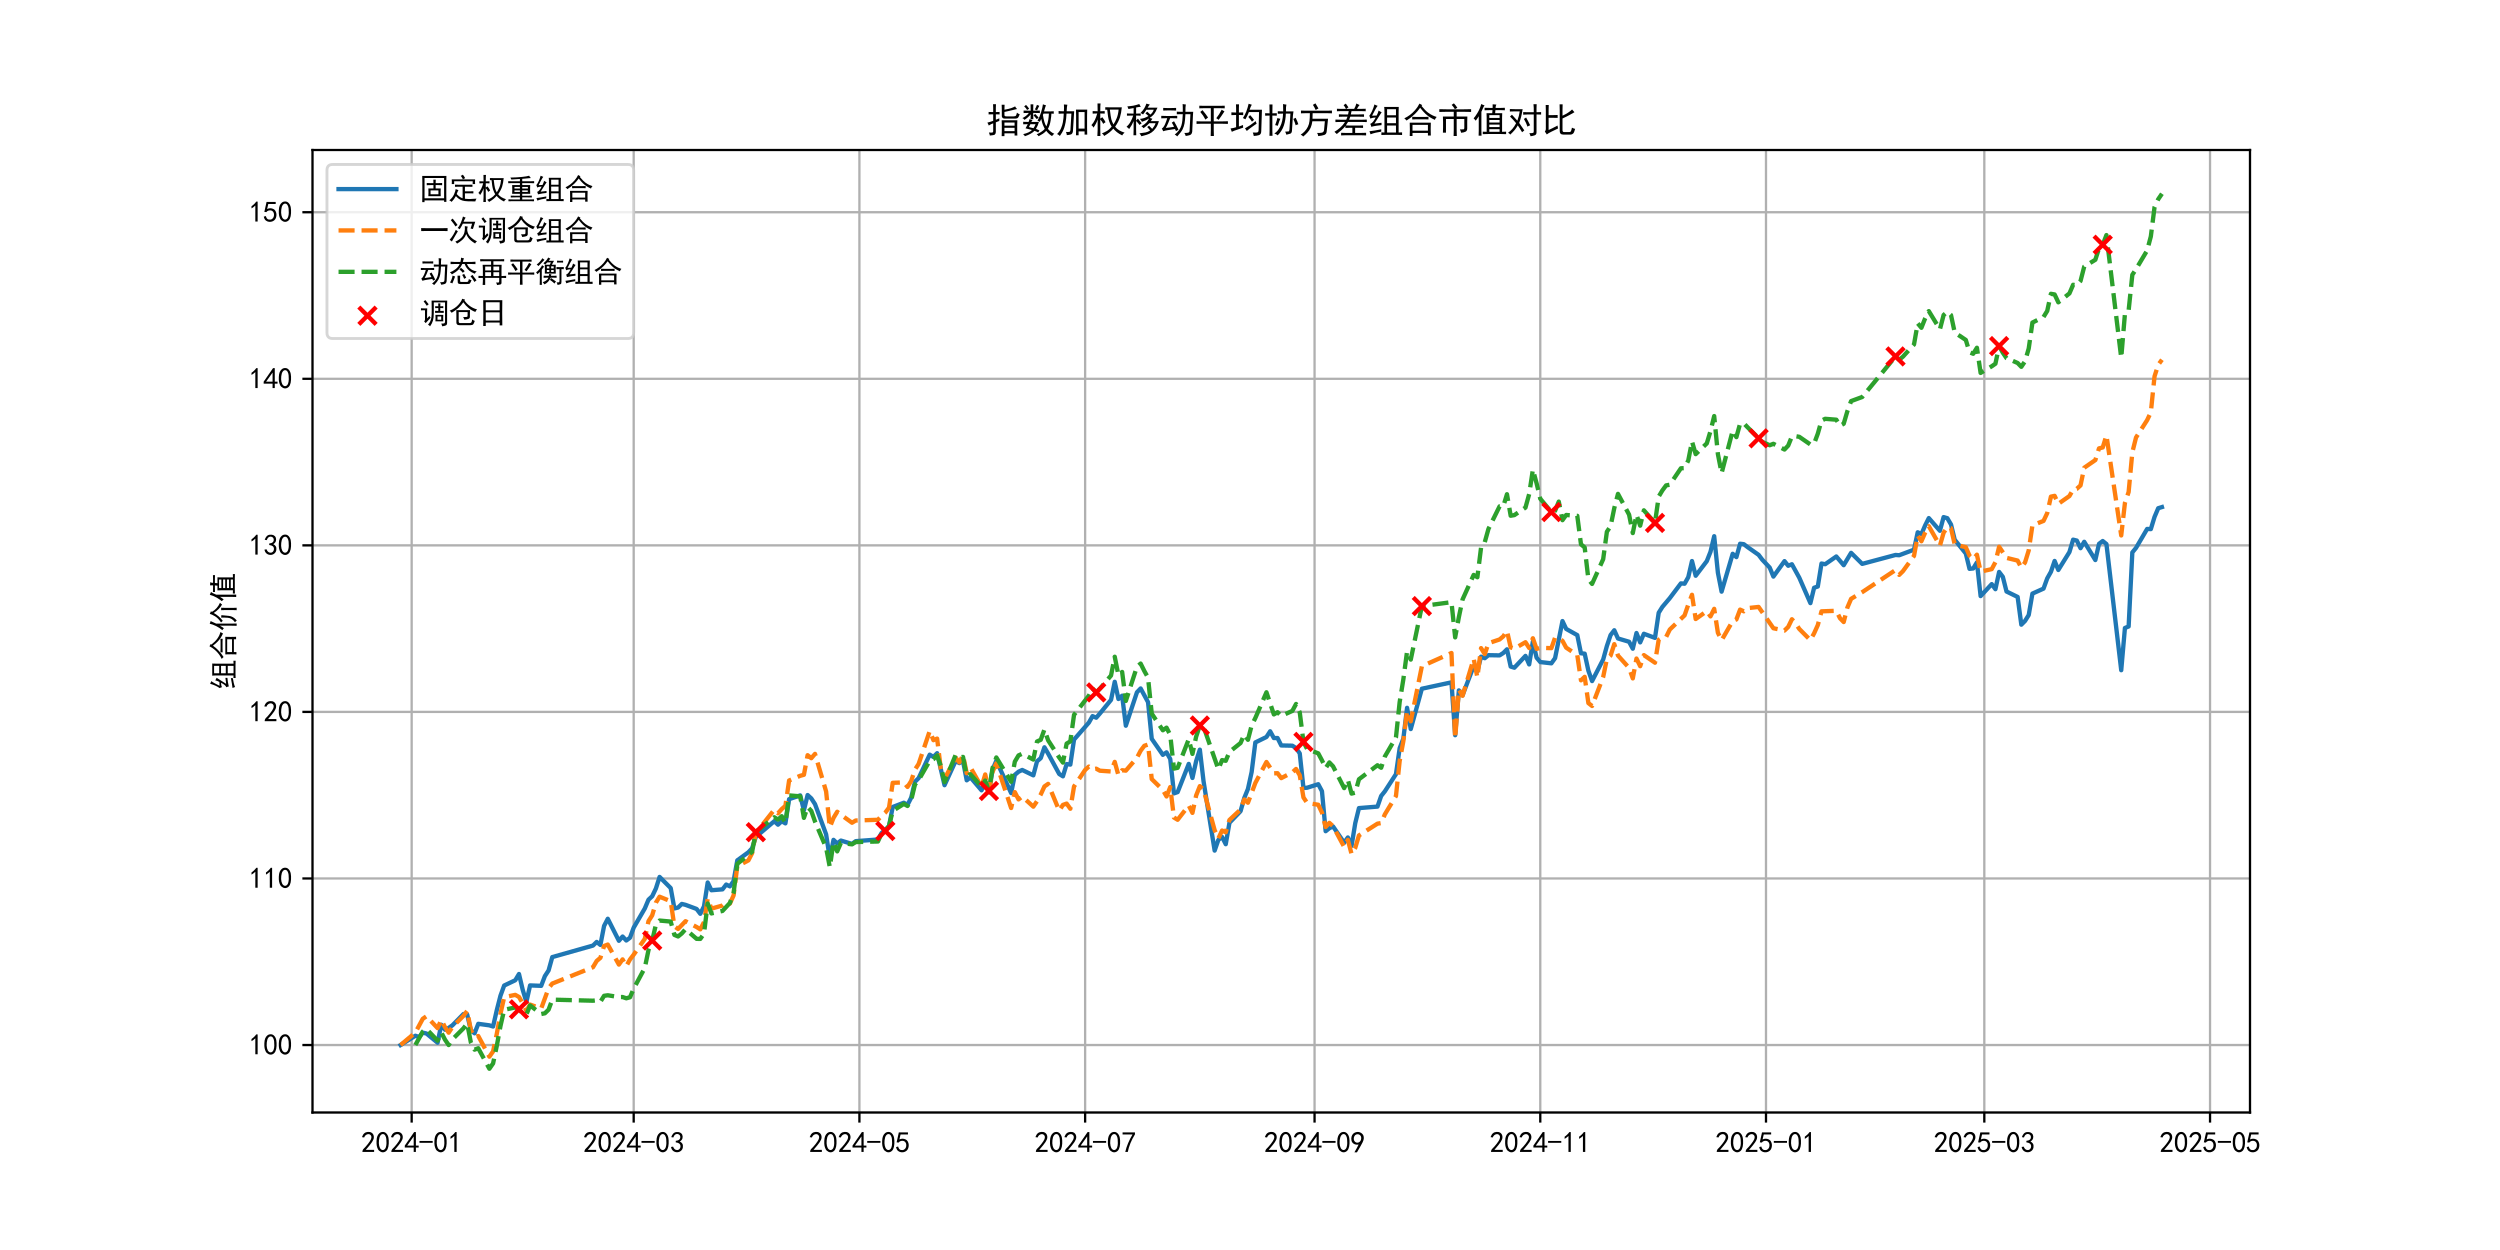 <?xml version="1.0" encoding="utf-8" standalone="no"?>
<!DOCTYPE svg PUBLIC "-//W3C//DTD SVG 1.1//EN"
  "http://www.w3.org/Graphics/SVG/1.1/DTD/svg11.dtd">
<svg xmlns:xlink="http://www.w3.org/1999/xlink" width="864pt" height="432pt" viewBox="0 0 864 432" xmlns="http://www.w3.org/2000/svg" version="1.1">
 <defs>
  <style type="text/css">*{stroke-linejoin: round; stroke-linecap: butt}</style>
 </defs>
 <g id="figure_1">
  <g id="patch_1">
   <path d="M 0 432 
L 864 432 
L 864 0 
L 0 0 
z
" style="fill: #ffffff"/>
  </g>
  <g id="axes_1">
   <g id="patch_2">
    <path d="M 108 384.48 
L 777.6 384.48 
L 777.6 51.84 
L 108 51.84 
z
" style="fill: #ffffff"/>
   </g>
   <g id="matplotlib.axis_1">
    <g id="xtick_1">
     <g id="line2d_1">
      <path d="M 142.273 384.48 
L 142.273 51.84 
" clip-path="url(#pf1548cf22c)" style="fill: none; stroke: #b0b0b0; stroke-width: 0.8; stroke-linecap: square"/>
     </g>
     <g id="line2d_2">
      <defs>
       <path id="m51a0dc3e62" d="M 0 0 
L 0 3.5 
" style="stroke: #000000; stroke-width: 0.8"/>
      </defs>
      <g>
       <use xlink:href="#m51a0dc3e62" x="142.273" y="384.48" style="stroke: #000000; stroke-width: 0.8"/>
      </g>
     </g>
     <g id="text_1">
      <!-- 2024-01 -->
      <g transform="translate(124.773 398.355) scale(0.1 -0.1)">
       <defs>
        <path id="SimHei-32" d="M 300 250 
Q 325 625 650 925 
Q 975 1225 1475 1862 
Q 1975 2500 2125 2850 
Q 2275 3200 2237 3450 
Q 2200 3700 2000 3862 
Q 1800 4025 1537 4000 
Q 1275 3975 1037 3800 
Q 800 3625 675 3275 
L 200 3350 
Q 400 3925 712 4187 
Q 1025 4450 1450 4475 
Q 1700 4500 1900 4462 
Q 2100 4425 2312 4287 
Q 2525 4150 2662 3875 
Q 2800 3600 2762 3212 
Q 2725 2825 2375 2287 
Q 2025 1750 1025 600 
L 2825 600 
L 2825 150 
L 300 150 
L 300 250 
z
" transform="scale(0.016)"/>
        <path id="SimHei-30" d="M 225 2537 
Q 250 3200 412 3587 
Q 575 3975 875 4225 
Q 1175 4475 1612 4475 
Q 2050 4475 2375 4112 
Q 2700 3750 2800 3200 
Q 2900 2650 2862 1937 
Q 2825 1225 2612 775 
Q 2400 325 1975 150 
Q 1550 -25 1125 187 
Q 700 400 525 750 
Q 350 1100 275 1487 
Q 200 1875 225 2537 
z
M 750 2687 
Q 675 2000 800 1462 
Q 925 925 1212 700 
Q 1500 475 1800 612 
Q 2100 750 2237 1162 
Q 2375 1575 2375 2062 
Q 2375 2550 2337 2950 
Q 2300 3350 2112 3675 
Q 1925 4000 1612 4012 
Q 1300 4025 1062 3700 
Q 825 3375 750 2687 
z
" transform="scale(0.016)"/>
        <path id="SimHei-34" d="M 2000 1100 
L 75 1100 
L 75 1525 
L 2100 4450 
L 2475 4450 
L 2475 1525 
L 3075 1525 
L 3075 1100 
L 2475 1100 
L 2475 150 
L 2000 150 
L 2000 1100 
z
M 2000 1525 
L 2000 3500 
L 600 1525 
L 2000 1525 
z
" transform="scale(0.016)"/>
        <path id="SimHei-2d" d="M 2975 2125 
L 125 2125 
L 125 2525 
L 2975 2525 
L 2975 2125 
z
" transform="scale(0.016)"/>
        <path id="SimHei-31" d="M 1400 3600 
Q 1075 3275 575 2975 
L 575 3450 
Q 1200 3875 1600 4450 
L 1900 4450 
L 1900 150 
L 1400 150 
L 1400 3600 
z
" transform="scale(0.016)"/>
       </defs>
       <use xlink:href="#SimHei-32"/>
       <use xlink:href="#SimHei-30" x="50"/>
       <use xlink:href="#SimHei-32" x="100"/>
       <use xlink:href="#SimHei-34" x="150"/>
       <use xlink:href="#SimHei-2d" x="200"/>
       <use xlink:href="#SimHei-30" x="250"/>
       <use xlink:href="#SimHei-31" x="300"/>
      </g>
     </g>
    </g>
    <g id="xtick_2">
     <g id="line2d_3">
      <path d="M 219.003 384.48 
L 219.003 51.84 
" clip-path="url(#pf1548cf22c)" style="fill: none; stroke: #b0b0b0; stroke-width: 0.8; stroke-linecap: square"/>
     </g>
     <g id="line2d_4">
      <g>
       <use xlink:href="#m51a0dc3e62" x="219.003" y="384.48" style="stroke: #000000; stroke-width: 0.8"/>
      </g>
     </g>
     <g id="text_2">
      <!-- 2024-03 -->
      <g transform="translate(201.503 398.355) scale(0.1 -0.1)">
       <defs>
        <path id="SimHei-33" d="M 250 1225 
L 700 1300 
Q 800 975 1025 762 
Q 1250 550 1587 562 
Q 1925 575 2125 837 
Q 2325 1100 2300 1437 
Q 2275 1775 2037 1962 
Q 1800 2150 1275 2225 
L 1275 2550 
Q 1800 2600 2037 2825 
Q 2275 3050 2250 3412 
Q 2225 3775 1925 3937 
Q 1625 4100 1287 3975 
Q 950 3850 750 3275 
L 300 3350 
Q 450 3800 712 4100 
Q 975 4400 1425 4450 
Q 1875 4500 2212 4337 
Q 2550 4175 2687 3837 
Q 2825 3500 2725 3100 
Q 2625 2700 2150 2400 
Q 2500 2250 2687 1950 
Q 2875 1650 2812 1162 
Q 2750 675 2375 375 
Q 2000 75 1525 87 
Q 1050 100 700 387 
Q 350 675 250 1225 
z
" transform="scale(0.016)"/>
       </defs>
       <use xlink:href="#SimHei-32"/>
       <use xlink:href="#SimHei-30" x="50"/>
       <use xlink:href="#SimHei-32" x="100"/>
       <use xlink:href="#SimHei-34" x="150"/>
       <use xlink:href="#SimHei-2d" x="200"/>
       <use xlink:href="#SimHei-30" x="250"/>
       <use xlink:href="#SimHei-33" x="300"/>
      </g>
     </g>
    </g>
    <g id="xtick_3">
     <g id="line2d_5">
      <path d="M 297.012 384.48 
L 297.012 51.84 
" clip-path="url(#pf1548cf22c)" style="fill: none; stroke: #b0b0b0; stroke-width: 0.8; stroke-linecap: square"/>
     </g>
     <g id="line2d_6">
      <g>
       <use xlink:href="#m51a0dc3e62" x="297.012" y="384.48" style="stroke: #000000; stroke-width: 0.8"/>
      </g>
     </g>
     <g id="text_3">
      <!-- 2024-05 -->
      <g transform="translate(279.512 398.355) scale(0.1 -0.1)">
       <defs>
        <path id="SimHei-35" d="M 550 1325 
Q 725 650 1150 575 
Q 1575 500 1837 662 
Q 2100 825 2212 1087 
Q 2325 1350 2312 1675 
Q 2300 2000 2137 2225 
Q 1975 2450 1725 2525 
Q 1475 2600 1162 2525 
Q 850 2450 650 2175 
L 225 2225 
Q 275 2375 700 4375 
L 2675 4375 
L 2675 3925 
L 1075 3925 
Q 950 3250 825 2850 
Q 1200 3025 1525 3012 
Q 1850 3000 2150 2862 
Q 2450 2725 2587 2487 
Q 2725 2250 2787 2012 
Q 2850 1775 2837 1500 
Q 2825 1225 2725 937 
Q 2625 650 2425 462 
Q 2225 275 1937 162 
Q 1650 50 1275 75 
Q 900 100 562 350 
Q 225 600 100 1200 
L 550 1325 
z
" transform="scale(0.016)"/>
       </defs>
       <use xlink:href="#SimHei-32"/>
       <use xlink:href="#SimHei-30" x="50"/>
       <use xlink:href="#SimHei-32" x="100"/>
       <use xlink:href="#SimHei-34" x="150"/>
       <use xlink:href="#SimHei-2d" x="200"/>
       <use xlink:href="#SimHei-30" x="250"/>
       <use xlink:href="#SimHei-35" x="300"/>
      </g>
     </g>
    </g>
    <g id="xtick_4">
     <g id="line2d_7">
      <path d="M 375.022 384.48 
L 375.022 51.84 
" clip-path="url(#pf1548cf22c)" style="fill: none; stroke: #b0b0b0; stroke-width: 0.8; stroke-linecap: square"/>
     </g>
     <g id="line2d_8">
      <g>
       <use xlink:href="#m51a0dc3e62" x="375.022" y="384.48" style="stroke: #000000; stroke-width: 0.8"/>
      </g>
     </g>
     <g id="text_4">
      <!-- 2024-07 -->
      <g transform="translate(357.522 398.355) scale(0.1 -0.1)">
       <defs>
        <path id="SimHei-37" d="M 850 150 
Q 1300 2050 2425 3925 
L 275 3925 
L 275 4375 
L 2950 4375 
L 2950 3950 
Q 1775 2050 1400 150 
L 850 150 
z
" transform="scale(0.016)"/>
       </defs>
       <use xlink:href="#SimHei-32"/>
       <use xlink:href="#SimHei-30" x="50"/>
       <use xlink:href="#SimHei-32" x="100"/>
       <use xlink:href="#SimHei-34" x="150"/>
       <use xlink:href="#SimHei-2d" x="200"/>
       <use xlink:href="#SimHei-30" x="250"/>
       <use xlink:href="#SimHei-37" x="300"/>
      </g>
     </g>
    </g>
    <g id="xtick_5">
     <g id="line2d_9">
      <path d="M 454.31 384.48 
L 454.31 51.84 
" clip-path="url(#pf1548cf22c)" style="fill: none; stroke: #b0b0b0; stroke-width: 0.8; stroke-linecap: square"/>
     </g>
     <g id="line2d_10">
      <g>
       <use xlink:href="#m51a0dc3e62" x="454.31" y="384.48" style="stroke: #000000; stroke-width: 0.8"/>
      </g>
     </g>
     <g id="text_5">
      <!-- 2024-09 -->
      <g transform="translate(436.81 398.355) scale(0.1 -0.1)">
       <defs>
        <path id="SimHei-39" d="M 800 75 
Q 1350 1000 1700 1750 
Q 1075 1650 662 1912 
Q 250 2175 162 2625 
Q 75 3075 175 3437 
Q 275 3800 487 4037 
Q 700 4275 1000 4375 
Q 1300 4475 1537 4475 
Q 1775 4475 2025 4375 
Q 2275 4275 2475 4075 
Q 2675 3875 2750 3662 
Q 2825 3450 2825 3112 
Q 2825 2775 2575 2250 
Q 2325 1725 1350 75 
L 800 75 
z
M 662 2875 
Q 700 2550 937 2337 
Q 1175 2125 1450 2150 
Q 1725 2175 1887 2300 
Q 2050 2425 2200 2725 
Q 2300 3100 2250 3362 
Q 2200 3625 1987 3800 
Q 1775 3975 1525 3975 
Q 1375 4000 1137 3900 
Q 900 3800 762 3500 
Q 625 3200 662 2875 
z
" transform="scale(0.016)"/>
       </defs>
       <use xlink:href="#SimHei-32"/>
       <use xlink:href="#SimHei-30" x="50"/>
       <use xlink:href="#SimHei-32" x="100"/>
       <use xlink:href="#SimHei-34" x="150"/>
       <use xlink:href="#SimHei-2d" x="200"/>
       <use xlink:href="#SimHei-30" x="250"/>
       <use xlink:href="#SimHei-39" x="300"/>
      </g>
     </g>
    </g>
    <g id="xtick_6">
     <g id="line2d_11">
      <path d="M 532.319 384.48 
L 532.319 51.84 
" clip-path="url(#pf1548cf22c)" style="fill: none; stroke: #b0b0b0; stroke-width: 0.8; stroke-linecap: square"/>
     </g>
     <g id="line2d_12">
      <g>
       <use xlink:href="#m51a0dc3e62" x="532.319" y="384.48" style="stroke: #000000; stroke-width: 0.8"/>
      </g>
     </g>
     <g id="text_6">
      <!-- 2024-11 -->
      <g transform="translate(514.819 398.355) scale(0.1 -0.1)">
       <use xlink:href="#SimHei-32"/>
       <use xlink:href="#SimHei-30" x="50"/>
       <use xlink:href="#SimHei-32" x="100"/>
       <use xlink:href="#SimHei-34" x="150"/>
       <use xlink:href="#SimHei-2d" x="200"/>
       <use xlink:href="#SimHei-31" x="250"/>
       <use xlink:href="#SimHei-31" x="300"/>
      </g>
     </g>
    </g>
    <g id="xtick_7">
     <g id="line2d_13">
      <path d="M 610.328 384.48 
L 610.328 51.84 
" clip-path="url(#pf1548cf22c)" style="fill: none; stroke: #b0b0b0; stroke-width: 0.8; stroke-linecap: square"/>
     </g>
     <g id="line2d_14">
      <g>
       <use xlink:href="#m51a0dc3e62" x="610.328" y="384.48" style="stroke: #000000; stroke-width: 0.8"/>
      </g>
     </g>
     <g id="text_7">
      <!-- 2025-01 -->
      <g transform="translate(592.828 398.355) scale(0.1 -0.1)">
       <use xlink:href="#SimHei-32"/>
       <use xlink:href="#SimHei-30" x="50"/>
       <use xlink:href="#SimHei-32" x="100"/>
       <use xlink:href="#SimHei-35" x="150"/>
       <use xlink:href="#SimHei-2d" x="200"/>
       <use xlink:href="#SimHei-30" x="250"/>
       <use xlink:href="#SimHei-31" x="300"/>
      </g>
     </g>
    </g>
    <g id="xtick_8">
     <g id="line2d_15">
      <path d="M 685.779 384.48 
L 685.779 51.84 
" clip-path="url(#pf1548cf22c)" style="fill: none; stroke: #b0b0b0; stroke-width: 0.8; stroke-linecap: square"/>
     </g>
     <g id="line2d_16">
      <g>
       <use xlink:href="#m51a0dc3e62" x="685.779" y="384.48" style="stroke: #000000; stroke-width: 0.8"/>
      </g>
     </g>
     <g id="text_8">
      <!-- 2025-03 -->
      <g transform="translate(668.279 398.355) scale(0.1 -0.1)">
       <use xlink:href="#SimHei-32"/>
       <use xlink:href="#SimHei-30" x="50"/>
       <use xlink:href="#SimHei-32" x="100"/>
       <use xlink:href="#SimHei-35" x="150"/>
       <use xlink:href="#SimHei-2d" x="200"/>
       <use xlink:href="#SimHei-30" x="250"/>
       <use xlink:href="#SimHei-33" x="300"/>
      </g>
     </g>
    </g>
    <g id="xtick_9">
     <g id="line2d_17">
      <path d="M 763.789 384.48 
L 763.789 51.84 
" clip-path="url(#pf1548cf22c)" style="fill: none; stroke: #b0b0b0; stroke-width: 0.8; stroke-linecap: square"/>
     </g>
     <g id="line2d_18">
      <g>
       <use xlink:href="#m51a0dc3e62" x="763.789" y="384.48" style="stroke: #000000; stroke-width: 0.8"/>
      </g>
     </g>
     <g id="text_9">
      <!-- 2025-05 -->
      <g transform="translate(746.289 398.355) scale(0.1 -0.1)">
       <use xlink:href="#SimHei-32"/>
       <use xlink:href="#SimHei-30" x="50"/>
       <use xlink:href="#SimHei-32" x="100"/>
       <use xlink:href="#SimHei-35" x="150"/>
       <use xlink:href="#SimHei-2d" x="200"/>
       <use xlink:href="#SimHei-30" x="250"/>
       <use xlink:href="#SimHei-35" x="300"/>
      </g>
     </g>
    </g>
   </g>
   <g id="matplotlib.axis_2">
    <g id="ytick_1">
     <g id="line2d_19">
      <path d="M 108 361.162 
L 777.6 361.162 
" clip-path="url(#pf1548cf22c)" style="fill: none; stroke: #b0b0b0; stroke-width: 0.8; stroke-linecap: square"/>
     </g>
     <g id="line2d_20">
      <defs>
       <path id="m4dbff9272b" d="M 0 0 
L -3.5 0 
" style="stroke: #000000; stroke-width: 0.8"/>
      </defs>
      <g>
       <use xlink:href="#m4dbff9272b" x="108" y="361.162" style="stroke: #000000; stroke-width: 0.8"/>
      </g>
     </g>
     <g id="text_10">
      <!-- 100 -->
      <g transform="translate(86 364.599) scale(0.1 -0.1)">
       <use xlink:href="#SimHei-31"/>
       <use xlink:href="#SimHei-30" x="50"/>
       <use xlink:href="#SimHei-30" x="100"/>
      </g>
     </g>
    </g>
    <g id="ytick_2">
     <g id="line2d_21">
      <path d="M 108 303.6 
L 777.6 303.6 
" clip-path="url(#pf1548cf22c)" style="fill: none; stroke: #b0b0b0; stroke-width: 0.8; stroke-linecap: square"/>
     </g>
     <g id="line2d_22">
      <g>
       <use xlink:href="#m4dbff9272b" x="108" y="303.6" style="stroke: #000000; stroke-width: 0.8"/>
      </g>
     </g>
     <g id="text_11">
      <!-- 110 -->
      <g transform="translate(86 307.037) scale(0.1 -0.1)">
       <use xlink:href="#SimHei-31"/>
       <use xlink:href="#SimHei-31" x="50"/>
       <use xlink:href="#SimHei-30" x="100"/>
      </g>
     </g>
    </g>
    <g id="ytick_3">
     <g id="line2d_23">
      <path d="M 108 246.038 
L 777.6 246.038 
" clip-path="url(#pf1548cf22c)" style="fill: none; stroke: #b0b0b0; stroke-width: 0.8; stroke-linecap: square"/>
     </g>
     <g id="line2d_24">
      <g>
       <use xlink:href="#m4dbff9272b" x="108" y="246.038" style="stroke: #000000; stroke-width: 0.8"/>
      </g>
     </g>
     <g id="text_12">
      <!-- 120 -->
      <g transform="translate(86 249.475) scale(0.1 -0.1)">
       <use xlink:href="#SimHei-31"/>
       <use xlink:href="#SimHei-32" x="50"/>
       <use xlink:href="#SimHei-30" x="100"/>
      </g>
     </g>
    </g>
    <g id="ytick_4">
     <g id="line2d_25">
      <path d="M 108 188.476 
L 777.6 188.476 
" clip-path="url(#pf1548cf22c)" style="fill: none; stroke: #b0b0b0; stroke-width: 0.8; stroke-linecap: square"/>
     </g>
     <g id="line2d_26">
      <g>
       <use xlink:href="#m4dbff9272b" x="108" y="188.476" style="stroke: #000000; stroke-width: 0.8"/>
      </g>
     </g>
     <g id="text_13">
      <!-- 130 -->
      <g transform="translate(86 191.913) scale(0.1 -0.1)">
       <use xlink:href="#SimHei-31"/>
       <use xlink:href="#SimHei-33" x="50"/>
       <use xlink:href="#SimHei-30" x="100"/>
      </g>
     </g>
    </g>
    <g id="ytick_5">
     <g id="line2d_27">
      <path d="M 108 130.914 
L 777.6 130.914 
" clip-path="url(#pf1548cf22c)" style="fill: none; stroke: #b0b0b0; stroke-width: 0.8; stroke-linecap: square"/>
     </g>
     <g id="line2d_28">
      <g>
       <use xlink:href="#m4dbff9272b" x="108" y="130.914" style="stroke: #000000; stroke-width: 0.8"/>
      </g>
     </g>
     <g id="text_14">
      <!-- 140 -->
      <g transform="translate(86 134.352) scale(0.1 -0.1)">
       <use xlink:href="#SimHei-31"/>
       <use xlink:href="#SimHei-34" x="50"/>
       <use xlink:href="#SimHei-30" x="100"/>
      </g>
     </g>
    </g>
    <g id="ytick_6">
     <g id="line2d_29">
      <path d="M 108 73.352 
L 777.6 73.352 
" clip-path="url(#pf1548cf22c)" style="fill: none; stroke: #b0b0b0; stroke-width: 0.8; stroke-linecap: square"/>
     </g>
     <g id="line2d_30">
      <g>
       <use xlink:href="#m4dbff9272b" x="108" y="73.352" style="stroke: #000000; stroke-width: 0.8"/>
      </g>
     </g>
     <g id="text_15">
      <!-- 150 -->
      <g transform="translate(86 76.79) scale(0.1 -0.1)">
       <use xlink:href="#SimHei-31"/>
       <use xlink:href="#SimHei-35" x="50"/>
       <use xlink:href="#SimHei-30" x="100"/>
      </g>
     </g>
    </g>
    <g id="text_16">
     <!-- 组合价值 -->
     <g transform="translate(80.75 238.16) rotate(-90) scale(0.1 -0.1)">
      <defs>
       <path id="SimHei-7ec4" d="M 6125 -425 
Q 5750 -400 5225 -400 
L 3275 -400 
Q 2775 -400 2400 -425 
L 2400 50 
Q 2725 25 2950 25 
L 2950 3775 
Q 2950 4375 2900 4625 
L 5525 4625 
Q 5500 4400 5500 3775 
L 5500 25 
Q 5825 25 6125 50 
L 6125 -425 
z
M 1725 4825 
Q 1500 4550 1287 4137 
Q 1075 3725 725 3050 
Q 950 3050 1550 3075 
Q 1800 3550 1900 3975 
Q 2075 3825 2450 3675 
Q 2225 3350 1937 2875 
Q 1650 2400 1150 1625 
Q 1950 1725 2425 1775 
L 2425 1350 
Q 2100 1325 1575 1250 
Q 1050 1175 575 1050 
Q 550 1300 400 1575 
Q 675 1675 912 1975 
Q 1150 2275 1375 2725 
Q 1225 2725 950 2687 
Q 675 2650 425 2525 
Q 325 2825 225 3050 
Q 450 3300 712 3862 
Q 975 4425 1150 5075 
Q 1425 4925 1725 4825 
z
M 5025 25 
L 5025 1275 
L 3425 1275 
L 3425 25 
L 5025 25 
z
M 5025 3125 
L 5025 4225 
L 3425 4225 
L 3425 3125 
L 5025 3125 
z
M 5025 1700 
L 5025 2725 
L 3425 2725 
L 3425 1700 
L 5025 1700 
z
M 2375 175 
Q 1875 100 1375 -12 
Q 875 -125 450 -300 
Q 375 -75 250 250 
Q 925 325 1162 375 
Q 1400 425 2375 600 
L 2375 175 
z
" transform="scale(0.016)"/>
       <path id="SimHei-5408" d="M 5050 1800 
Q 5025 1550 5025 650 
Q 5025 -250 5050 -525 
L 4525 -525 
L 4525 -50 
L 1750 -50 
L 1750 -600 
L 1250 -600 
Q 1275 -300 1275 550 
Q 1275 1425 1250 1800 
L 5050 1800 
z
M 3375 4800 
Q 4100 3925 4550 3600 
Q 5000 3275 5375 3100 
Q 5750 2925 6100 2825 
Q 5850 2550 5775 2300 
Q 5275 2525 4875 2775 
Q 4475 3025 4062 3412 
Q 3650 3800 3125 4475 
Q 2650 3800 2187 3362 
Q 1725 2925 1400 2675 
Q 1075 2425 675 2175 
Q 625 2275 275 2575 
Q 800 2825 1275 3175 
Q 1750 3525 2225 4062 
Q 2700 4600 3000 5225 
Q 3275 5050 3500 4950 
L 3375 4800 
z
M 4525 350 
L 4525 1400 
L 1750 1400 
L 1750 350 
L 4525 350 
z
M 3925 2825 
Q 4325 2825 4625 2850 
L 4625 2375 
Q 4300 2400 3950 2400 
L 2550 2400 
Q 2025 2400 1700 2375 
L 1700 2850 
Q 2175 2825 2550 2825 
L 3925 2825 
z
" transform="scale(0.016)"/>
       <path id="SimHei-4ef7" d="M 2200 4975 
Q 2050 4725 1650 3775 
L 1650 450 
Q 1650 -225 1675 -650 
L 1175 -650 
Q 1175 -225 1200 450 
L 1200 2975 
Q 900 2425 650 2100 
Q 525 2275 225 2450 
Q 750 3025 1125 3800 
Q 1500 4575 1625 5175 
Q 1950 5025 2200 4975 
z
M 4175 4700 
Q 4850 3525 6150 2950 
Q 5925 2750 5775 2500 
Q 4725 3100 3950 4300 
Q 3300 3125 2250 2350 
Q 2125 2525 1900 2725 
Q 2825 3325 3250 4050 
Q 3675 4775 3750 5150 
Q 4150 4950 4325 4900 
L 4175 4700 
z
M 3475 2650 
Q 3400 2075 3325 1087 
Q 3250 100 2325 -675 
Q 2175 -450 1925 -300 
Q 2850 350 2912 1262 
Q 2975 2175 2950 2700 
Q 3275 2650 3475 2650 
z
M 5075 2700 
Q 5050 2150 5050 1725 
L 5050 150 
Q 5050 -225 5075 -650 
L 4550 -650 
Q 4575 -225 4575 175 
L 4575 1875 
Q 4575 2150 4550 2700 
L 5075 2700 
z
" transform="scale(0.016)"/>
       <path id="SimHei-503c" d="M 3675 4450 
L 3675 5100 
Q 3975 5075 4350 5050 
Q 4225 4875 4200 4450 
L 5125 4450 
Q 5550 4450 5875 4475 
L 5875 4025 
Q 5525 4050 5125 4050 
L 4175 4050 
L 4125 3500 
L 5400 3500 
Q 5375 3200 5375 2700 
L 5375 150 
Q 5875 150 6100 175 
L 6100 -275 
Q 5775 -250 5200 -250 
L 2850 -250 
Q 2275 -250 1900 -275 
L 1900 175 
Q 2125 150 2600 150 
L 2600 2700 
Q 2600 3175 2575 3500 
L 3600 3500 
L 3650 4050 
L 3200 4050 
Q 2575 4050 2225 4025 
L 2225 4475 
Q 2550 4450 3200 4450 
L 3675 4450 
z
M 2225 4900 
Q 2025 4675 1650 3750 
L 1650 450 
Q 1650 -75 1675 -550 
L 1150 -550 
Q 1175 -125 1175 375 
L 1175 2950 
Q 875 2450 625 2150 
Q 425 2425 250 2575 
Q 500 2825 937 3537 
Q 1375 4250 1625 5150 
Q 1975 4975 2225 4900 
z
M 4925 2650 
L 4925 3150 
L 3075 3150 
L 3075 2650 
L 4925 2650 
z
M 4925 150 
L 4925 625 
L 3075 625 
L 3075 150 
L 4925 150 
z
M 4925 1000 
L 4925 1450 
L 3075 1450 
L 3075 1000 
L 4925 1000 
z
M 4925 1825 
L 4925 2275 
L 3075 2275 
L 3075 1825 
L 4925 1825 
z
" transform="scale(0.016)"/>
      </defs>
      <use xlink:href="#SimHei-7ec4"/>
      <use xlink:href="#SimHei-5408" x="100"/>
      <use xlink:href="#SimHei-4ef7" x="200"/>
      <use xlink:href="#SimHei-503c" x="300"/>
     </g>
    </g>
   </g>
   <g id="line2d_31">
    <path d="M 138.436 361.162 
L 143.552 357.951 
L 144.831 358.408 
L 146.109 356.885 
L 147.388 357.182 
L 151.225 360.358 
L 152.504 354.163 
L 153.782 355.862 
L 155.061 355.242 
L 156.34 354.364 
L 160.177 350.452 
L 161.455 350.625 
L 162.734 356.068 
L 164.013 357.105 
L 165.292 353.832 
L 169.128 354.359 
L 170.407 354.764 
L 171.686 349.124 
L 172.965 344.111 
L 174.244 340.598 
L 178.08 338.774 
L 179.359 336.617 
L 180.638 342.031 
L 181.917 346.284 
L 183.196 340.559 
L 187.032 340.705 
L 188.311 337.344 
L 189.59 335.384 
L 190.869 330.768 
L 204.936 326.788 
L 206.215 325.535 
L 207.494 326.567 
L 208.772 319.989 
L 210.051 317.527 
L 213.888 325.13 
L 215.167 323.667 
L 216.446 325.032 
L 217.724 324.089 
L 219.003 320.595 
L 222.84 313.972 
L 224.119 310.932 
L 225.397 309.746 
L 226.676 307.068 
L 227.955 303.069 
L 231.792 306.914 
L 233.07 313.955 
L 234.349 313.647 
L 235.628 312.402 
L 236.907 312.708 
L 240.743 314.134 
L 242.022 315.802 
L 243.301 313.231 
L 244.58 304.985 
L 245.859 307.662 
L 249.695 307.36 
L 250.974 305.705 
L 252.253 306.325 
L 253.532 304.487 
L 254.811 297.334 
L 258.647 294.537 
L 259.926 293.176 
L 261.205 289.242 
L 267.599 283.802 
L 268.878 285.008 
L 270.157 283.821 
L 271.436 284.553 
L 272.714 276.19 
L 276.551 274.889 
L 277.83 280.051 
L 279.109 274.77 
L 280.387 275.937 
L 281.666 277.905 
L 285.503 288.339 
L 286.782 296.701 
L 288.061 290.257 
L 289.339 291.505 
L 290.618 290.506 
L 294.455 291.646 
L 295.734 290.706 
L 303.407 290.132 
L 304.685 287.87 
L 305.964 286.756 
L 307.243 285.493 
L 308.522 278.896 
L 312.358 277.427 
L 313.637 278.159 
L 314.916 275.65 
L 316.195 270.191 
L 317.474 268.924 
L 321.31 260.808 
L 322.589 261.607 
L 323.868 260.304 
L 326.426 271.359 
L 330.262 263.002 
L 331.541 263.722 
L 332.82 263.027 
L 334.099 269.67 
L 335.378 268.658 
L 339.214 273.129 
L 340.493 270.47 
L 341.772 273.829 
L 343.051 265.901 
L 344.329 262.909 
L 349.445 274.081 
L 350.724 267.789 
L 352.002 266.704 
L 353.281 266.103 
L 357.118 267.958 
L 358.397 263.12 
L 359.675 262.02 
L 360.954 258.271 
L 362.233 260.436 
L 366.07 267.502 
L 367.349 268.294 
L 368.627 264.061 
L 369.906 264.245 
L 371.185 255.603 
L 376.3 249.75 
L 377.579 247.499 
L 378.858 248.036 
L 380.137 246.569 
L 383.973 241.874 
L 385.252 235.635 
L 386.531 241.572 
L 387.81 240.44 
L 389.089 250.799 
L 392.925 239.261 
L 394.204 237.928 
L 396.762 242.666 
L 398.041 255.337 
L 401.877 260.869 
L 403.156 260.015 
L 404.435 262.305 
L 405.714 274.192 
L 406.993 273.748 
L 410.829 264.01 
L 412.108 268.859 
L 413.387 263.038 
L 414.666 259.088 
L 415.944 270.008 
L 419.781 293.963 
L 421.06 290.277 
L 422.339 289.234 
L 423.617 291.752 
L 424.896 284.346 
L 428.733 280.348 
L 430.012 275.811 
L 431.29 272.652 
L 432.569 266.789 
L 433.848 256.587 
L 437.685 254.704 
L 438.963 252.731 
L 440.242 255.069 
L 441.521 255.063 
L 442.8 257.625 
L 446.637 257.714 
L 447.915 258.528 
L 449.194 260.377 
L 450.473 272.328 
L 451.752 272.237 
L 455.588 271.029 
L 456.867 273.428 
L 458.146 287.261 
L 459.425 286.224 
L 460.704 285.62 
L 464.54 291.251 
L 465.819 289.432 
L 467.098 292.316 
L 468.377 284.475 
L 469.656 279.279 
L 476.05 278.76 
L 477.329 275.084 
L 478.607 273.476 
L 482.444 267.547 
L 483.723 258.587 
L 485.002 255.251 
L 486.281 244.627 
L 487.559 251.954 
L 491.396 238.023 
L 501.627 235.817 
L 502.905 254.089 
L 504.184 238.597 
L 505.463 240.263 
L 509.3 230.225 
L 510.578 231.916 
L 511.857 226.951 
L 513.136 227.475 
L 514.415 226.426 
L 518.251 226.502 
L 519.53 225.683 
L 520.809 224.409 
L 522.088 230.364 
L 523.367 230.756 
L 527.203 226.682 
L 528.482 229.62 
L 529.761 221.718 
L 531.04 227.286 
L 532.319 228.808 
L 536.155 229.244 
L 537.434 227.459 
L 539.992 214.643 
L 541.271 217.354 
L 545.107 219.499 
L 546.386 225.773 
L 547.665 225.908 
L 548.944 231.775 
L 550.222 235.376 
L 554.059 227.918 
L 555.338 223.263 
L 556.617 219.473 
L 557.895 217.818 
L 559.174 220.659 
L 563.011 221.791 
L 564.29 224.191 
L 565.569 218.781 
L 566.847 222.004 
L 568.126 219.035 
L 571.963 220.449 
L 573.242 211.774 
L 574.52 209.74 
L 577.078 206.721 
L 580.915 201.622 
L 582.193 201.725 
L 583.472 199.455 
L 584.751 193.899 
L 586.03 198.976 
L 589.866 193.926 
L 591.145 190.701 
L 592.424 185.317 
L 593.703 197.923 
L 594.982 204.468 
L 598.818 191.391 
L 600.097 192.531 
L 601.376 187.918 
L 602.655 188.067 
L 603.934 189.051 
L 607.77 191.749 
L 609.049 193.441 
L 611.607 196.154 
L 612.886 199.261 
L 616.722 193.927 
L 618.001 195.527 
L 619.28 195.009 
L 621.837 199.666 
L 625.674 208.434 
L 626.953 203.127 
L 628.232 202.69 
L 629.51 194.752 
L 630.789 194.991 
L 634.626 192.32 
L 637.183 195.328 
L 639.741 191.07 
L 643.578 194.875 
L 655.087 191.796 
L 656.366 191.887 
L 661.481 189.961 
L 662.76 183.959 
L 664.039 184.591 
L 665.318 181.615 
L 666.597 179.054 
L 670.433 183.43 
L 671.712 178.712 
L 672.991 179.085 
L 674.27 181.261 
L 675.549 186.546 
L 679.385 191.288 
L 680.664 196.589 
L 681.943 196.456 
L 683.222 194.367 
L 684.501 206.004 
L 688.337 201.871 
L 689.616 203.617 
L 690.895 197.664 
L 692.174 199.346 
L 693.452 204.424 
L 697.289 206.298 
L 698.568 215.884 
L 699.847 214.6 
L 701.125 212.551 
L 702.404 205.153 
L 706.241 203.424 
L 707.52 199.893 
L 708.798 197.618 
L 710.077 193.874 
L 711.356 196.978 
L 715.193 190.798 
L 716.472 186.507 
L 717.75 186.827 
L 719.029 189.45 
L 720.308 187.243 
L 724.145 193.546 
L 725.423 187.947 
L 726.702 186.981 
L 727.981 188.027 
L 733.096 231.624 
L 734.375 217.034 
L 735.654 216.505 
L 736.933 190.92 
L 738.212 189.345 
L 742.048 182.803 
L 743.327 182.856 
L 744.606 178.651 
L 745.885 175.637 
L 747.164 175.244 
L 747.164 175.244 
" clip-path="url(#pf1548cf22c)" style="fill: none; stroke: #1f77b4; stroke-width: 1.5; stroke-linecap: square"/>
   </g>
   <g id="line2d_32">
    <path d="M 138.436 361.162 
L 143.552 356.856 
L 146.109 352.089 
L 147.388 351.221 
L 151.225 355.315 
L 152.504 352.462 
L 153.782 354.967 
L 155.061 356.89 
L 156.34 354.943 
L 160.177 351.066 
L 161.455 349.365 
L 162.734 356.022 
L 164.013 358.507 
L 165.292 358.054 
L 169.128 365.181 
L 170.407 363.368 
L 171.686 357.31 
L 172.965 350.354 
L 174.244 344.619 
L 178.08 343.826 
L 179.359 344.549 
L 180.638 346.749 
L 181.917 349.294 
L 183.196 347.183 
L 187.032 348.549 
L 189.59 341.528 
L 190.869 339.919 
L 204.936 334.269 
L 206.215 332.108 
L 207.494 331.023 
L 208.772 326.931 
L 210.051 326.438 
L 213.888 333.354 
L 215.167 331.565 
L 216.446 333.899 
L 217.724 331.59 
L 219.003 329.929 
L 222.84 324.478 
L 224.119 318.35 
L 225.397 316.338 
L 226.676 311.956 
L 227.955 309.91 
L 231.792 311.464 
L 233.07 320.129 
L 234.349 321.045 
L 236.907 318.367 
L 240.743 320.374 
L 242.022 321.181 
L 243.301 318.674 
L 244.58 310.62 
L 245.859 314.021 
L 249.695 312.944 
L 250.974 311.876 
L 252.253 312.283 
L 253.532 309.438 
L 254.811 299.343 
L 258.647 297.347 
L 259.926 294.859 
L 261.205 287.904 
L 267.599 279.838 
L 268.878 281.068 
L 270.157 279.622 
L 271.436 278.501 
L 272.714 269.738 
L 276.551 268.116 
L 277.83 267.764 
L 279.109 261 
L 280.387 262.034 
L 281.666 260.546 
L 285.503 273.531 
L 286.782 285.897 
L 288.061 282.668 
L 289.339 280.552 
L 290.618 281.574 
L 294.455 284.341 
L 295.734 283.564 
L 303.407 283.321 
L 304.685 281.938 
L 305.964 280.823 
L 307.243 279.123 
L 308.522 270.544 
L 312.358 270.394 
L 313.637 271.956 
L 314.916 269.904 
L 316.195 265.992 
L 317.474 264.033 
L 321.31 252.627 
L 322.589 255.806 
L 323.868 255.259 
L 325.147 265.743 
L 326.426 269.201 
L 330.262 261.875 
L 331.541 263.483 
L 332.82 261 
L 334.099 267.216 
L 335.378 265.188 
L 339.214 271.975 
L 340.493 267.653 
L 341.772 273.463 
L 343.051 266.699 
L 344.329 263.815 
L 349.445 279.249 
L 350.724 273.768 
L 352.002 276.268 
L 353.281 275.293 
L 357.118 278.781 
L 358.397 276.884 
L 359.675 274.588 
L 360.954 271.801 
L 362.233 270.91 
L 366.07 280.169 
L 367.349 278.17 
L 368.627 277.722 
L 369.906 279.499 
L 371.185 271.8 
L 375.022 266.085 
L 376.3 264.933 
L 377.579 265.832 
L 378.858 265.664 
L 380.137 266.358 
L 383.973 266.625 
L 385.252 263.315 
L 386.531 267.938 
L 387.81 266.197 
L 389.089 266.331 
L 392.925 261.9 
L 394.204 259.442 
L 395.483 257.742 
L 396.762 257.318 
L 398.041 269.25 
L 401.877 273.004 
L 403.156 275.253 
L 404.435 272.022 
L 405.714 282.536 
L 406.993 283.31 
L 410.829 278.372 
L 412.108 280.928 
L 413.387 274.917 
L 414.666 271.687 
L 415.944 272.892 
L 419.781 286.917 
L 421.06 289.778 
L 422.339 287.033 
L 423.617 287.643 
L 424.896 283.378 
L 428.733 279.785 
L 430.012 276.299 
L 431.29 277.414 
L 433.848 270.584 
L 437.685 263.344 
L 440.242 267.268 
L 441.521 267.222 
L 442.8 268.917 
L 446.637 266.932 
L 447.915 265.759 
L 449.194 267.929 
L 450.473 275.589 
L 451.752 277.512 
L 455.588 278.122 
L 456.867 280.842 
L 458.146 285.81 
L 459.425 284.383 
L 460.704 285.539 
L 464.54 292.686 
L 465.819 290.253 
L 467.098 295.139 
L 468.377 293.01 
L 469.656 288.724 
L 476.05 284.661 
L 477.329 284.456 
L 478.607 281.439 
L 482.444 275.1 
L 483.723 262.998 
L 485.002 256.113 
L 486.281 245.734 
L 487.559 249.27 
L 491.396 230.255 
L 501.627 225.679 
L 502.905 255.185 
L 504.184 238.313 
L 505.463 240.469 
L 509.3 227.68 
L 510.578 234.094 
L 511.857 223.994 
L 513.136 226.064 
L 514.415 222.293 
L 518.251 221 
L 519.53 219.937 
L 520.809 218.009 
L 522.088 223.748 
L 523.367 224.174 
L 527.203 221.95 
L 528.482 223.936 
L 529.761 220.587 
L 531.04 224.26 
L 532.319 223.898 
L 536.155 223.998 
L 537.434 220.366 
L 538.713 220.551 
L 539.992 221.468 
L 541.271 223.825 
L 545.107 226.399 
L 546.386 235.114 
L 547.665 233.922 
L 548.944 242.978 
L 550.222 243.986 
L 554.059 233.947 
L 555.338 227.714 
L 556.617 226.569 
L 557.895 222.621 
L 559.174 226.562 
L 563.011 230.831 
L 564.29 234.454 
L 565.569 227.595 
L 566.847 230.229 
L 568.126 226.409 
L 571.963 229.03 
L 573.242 221.119 
L 574.52 220.344 
L 575.799 220.169 
L 577.078 217.569 
L 582.193 212.667 
L 583.472 208.925 
L 584.751 205.558 
L 586.03 213.932 
L 589.866 211.209 
L 591.145 213.02 
L 592.424 210.418 
L 593.703 218.68 
L 594.982 221.288 
L 598.818 214.616 
L 600.097 214.072 
L 601.376 210.685 
L 602.655 211.27 
L 603.934 210.173 
L 607.77 209.756 
L 612.886 217.126 
L 616.722 217.907 
L 618.001 216.666 
L 619.28 214.014 
L 620.559 215.428 
L 621.837 217.369 
L 625.674 221.242 
L 626.953 218.878 
L 628.232 216.035 
L 629.51 211.279 
L 634.626 211.09 
L 635.905 213.667 
L 637.183 214.97 
L 638.462 209.955 
L 639.741 206.954 
L 643.578 204.649 
L 655.087 197.01 
L 656.366 198.672 
L 657.645 197.409 
L 661.481 192.111 
L 662.76 185.089 
L 664.039 187.057 
L 665.318 184.111 
L 666.597 181.85 
L 670.433 188.597 
L 671.712 184.1 
L 672.991 182.215 
L 674.27 182.548 
L 675.549 188.161 
L 679.385 189.117 
L 680.664 192.062 
L 681.943 193.237 
L 683.222 191.7 
L 684.501 197.547 
L 688.337 196.693 
L 689.616 194.29 
L 690.895 188.965 
L 693.452 192.796 
L 697.289 193.738 
L 698.568 196.206 
L 699.847 194.386 
L 701.125 190.226 
L 702.404 181.562 
L 706.241 180.026 
L 707.52 177.327 
L 708.798 171.639 
L 710.077 171.364 
L 711.356 174.131 
L 715.193 171.43 
L 716.472 169.179 
L 717.75 168.921 
L 719.029 167.761 
L 720.308 161.654 
L 724.145 158.997 
L 725.423 154.959 
L 726.702 154.643 
L 727.981 150.477 
L 733.096 185.047 
L 734.375 173.83 
L 735.654 170.03 
L 736.933 156.314 
L 738.212 151.194 
L 742.048 145.2 
L 743.327 142.513 
L 744.606 130.065 
L 745.885 126.081 
L 747.164 124.322 
L 747.164 124.322 
" clip-path="url(#pf1548cf22c)" style="fill: none; stroke-dasharray: 5.55,2.4; stroke-dashoffset: 0; stroke: #ff7f0e; stroke-width: 1.5"/>
   </g>
   <g id="line2d_33">
    <path d="M 143.552 361.162 
L 146.109 356.496 
L 147.388 355.635 
L 151.225 359.649 
L 152.504 356.815 
L 153.782 359.292 
L 155.061 361.159 
L 156.34 359.228 
L 160.177 355.384 
L 161.455 353.714 
L 162.734 360.302 
L 164.013 362.756 
L 165.292 362.273 
L 169.128 369.36 
L 170.407 367.515 
L 171.686 361.461 
L 172.965 354.602 
L 174.244 348.978 
L 178.08 348.177 
L 179.359 348.823 
L 180.638 350.345 
L 181.917 350.633 
L 183.196 347.488 
L 187.032 350.449 
L 188.311 350.188 
L 189.59 348.929 
L 190.869 345.476 
L 204.936 345.845 
L 206.215 345.698 
L 207.494 346.224 
L 208.772 344.152 
L 210.051 343.966 
L 213.888 344.589 
L 215.167 344.579 
L 216.446 345.009 
L 217.724 344.657 
L 219.003 341.672 
L 222.84 334.514 
L 224.119 328.341 
L 225.397 325.058 
L 226.676 319.563 
L 227.955 318.146 
L 231.792 318.494 
L 233.07 323.098 
L 234.349 323.642 
L 235.628 322.595 
L 236.907 321.137 
L 240.743 324.465 
L 242.022 324.487 
L 243.301 322.645 
L 244.58 312.25 
L 245.859 315.679 
L 249.695 314.817 
L 252.253 312.067 
L 253.532 308.536 
L 254.811 298.551 
L 259.926 294.398 
L 261.205 287.599 
L 267.599 282.445 
L 268.878 283.259 
L 270.157 282.08 
L 271.436 284.444 
L 272.714 274.886 
L 276.551 275.212 
L 277.83 282.654 
L 279.109 278.893 
L 280.387 280.272 
L 281.666 283.923 
L 285.503 292.984 
L 286.782 299.699 
L 288.061 290.991 
L 289.339 294.234 
L 290.618 291.3 
L 294.455 291.807 
L 295.734 291.012 
L 303.407 290.823 
L 304.685 288.054 
L 305.964 287.203 
L 307.243 285.459 
L 308.522 280.256 
L 312.358 277.839 
L 313.637 278.54 
L 314.916 276.502 
L 316.195 271.17 
L 317.474 269.606 
L 321.31 262.905 
L 322.589 262.353 
L 323.868 261.09 
L 325.147 264.722 
L 326.426 270.3 
L 330.262 260.915 
L 331.541 261.715 
L 332.82 261.596 
L 334.099 268.232 
L 335.378 267.571 
L 339.214 271.884 
L 340.493 269.775 
L 341.772 273.363 
L 343.051 265.311 
L 344.329 261.78 
L 349.445 270.189 
L 350.724 263.228 
L 352.002 261.075 
L 353.281 260.491 
L 357.118 262.502 
L 358.397 256.263 
L 359.675 255.671 
L 360.954 252.112 
L 362.233 255.854 
L 366.07 261.801 
L 367.349 263.544 
L 368.627 256.99 
L 369.906 256.22 
L 371.185 247.047 
L 376.3 240.433 
L 377.579 237.932 
L 378.858 239.299 
L 380.137 237.993 
L 383.973 233.459 
L 385.252 226.97 
L 386.531 233.377 
L 387.81 232.229 
L 389.089 242.235 
L 392.925 230.434 
L 394.204 229.332 
L 395.483 231.91 
L 396.762 234.201 
L 398.041 246.616 
L 401.877 252.377 
L 403.156 251.482 
L 404.435 253.992 
L 405.714 265.633 
L 406.993 265.36 
L 410.829 255.468 
L 412.108 260.542 
L 413.387 254.585 
L 414.666 250.73 
L 415.944 251.126 
L 421.06 265.856 
L 422.339 262.69 
L 423.617 262.935 
L 424.896 259.868 
L 428.733 256.789 
L 430.012 253.841 
L 431.29 255.669 
L 432.569 250.724 
L 433.848 248.128 
L 437.685 239.252 
L 440.242 246.902 
L 441.521 246.148 
L 442.8 247.437 
L 446.637 245.688 
L 447.915 243.295 
L 449.194 246.196 
L 450.473 256.399 
L 451.752 258.881 
L 455.588 260.363 
L 456.867 262.773 
L 458.146 265.457 
L 459.425 263.499 
L 460.704 264.84 
L 464.54 272.367 
L 465.819 269.501 
L 467.098 274.263 
L 468.377 273.94 
L 469.656 269.311 
L 476.05 264.476 
L 477.329 265.334 
L 478.607 261.44 
L 482.444 254.839 
L 483.723 242.624 
L 485.002 234.749 
L 486.281 225.128 
L 487.559 227.954 
L 491.396 209.471 
L 501.627 208.105 
L 502.905 220.277 
L 504.184 213.273 
L 505.463 207.165 
L 509.3 198.693 
L 510.578 199.492 
L 511.857 189.244 
L 513.136 187.357 
L 514.415 182.775 
L 518.251 175 
L 519.53 175.005 
L 520.809 170.807 
L 522.088 178.235 
L 523.367 178.016 
L 527.203 175.42 
L 528.482 170.763 
L 529.761 162.286 
L 531.04 167.007 
L 532.319 172.36 
L 536.155 176.969 
L 537.434 176.535 
L 538.713 173.358 
L 539.992 179.769 
L 541.271 177.979 
L 545.107 178.269 
L 546.386 188.103 
L 547.665 189.202 
L 548.944 200.175 
L 550.222 201.801 
L 554.059 193.253 
L 555.338 183.774 
L 556.617 181.843 
L 557.895 175.604 
L 559.174 170.689 
L 563.011 177.862 
L 564.29 184.228 
L 565.569 177.907 
L 566.847 181.664 
L 568.126 176.371 
L 571.963 180.715 
L 573.242 171.619 
L 574.52 169.49 
L 575.799 167.757 
L 577.078 167.519 
L 580.915 161.843 
L 582.193 161.774 
L 583.472 159.117 
L 584.751 152.569 
L 586.03 156.951 
L 589.866 153.242 
L 591.145 149 
L 592.424 143.799 
L 593.703 156.934 
L 594.982 163.52 
L 598.818 148.836 
L 600.097 151.069 
L 601.376 146.413 
L 602.655 146.295 
L 603.934 147.642 
L 609.049 152.717 
L 611.607 153.871 
L 612.886 153.381 
L 616.722 155.356 
L 618.001 153.998 
L 619.28 150.83 
L 620.559 150.747 
L 621.837 150.967 
L 625.674 153.615 
L 626.953 153.323 
L 628.232 149.882 
L 629.51 145.362 
L 630.789 144.742 
L 634.626 145.047 
L 635.905 147.145 
L 637.183 146.449 
L 638.462 142.079 
L 639.741 138.617 
L 643.578 137.204 
L 655.087 123.181 
L 656.366 124.34 
L 657.645 123.271 
L 661.481 119.05 
L 662.76 111.747 
L 664.039 113.276 
L 665.318 110.057 
L 666.597 107.526 
L 670.433 113.819 
L 671.712 108.879 
L 672.991 107.743 
L 674.27 108.897 
L 675.549 114.923 
L 679.385 117.487 
L 680.664 121.752 
L 681.943 122.259 
L 683.222 120.188 
L 684.501 128.877 
L 688.337 126.595 
L 689.616 125.7 
L 690.895 119.603 
L 692.174 121.892 
L 693.452 123.779 
L 697.289 125.447 
L 698.568 126.77 
L 699.847 124.867 
L 701.125 120.447 
L 702.404 111.483 
L 706.241 109.552 
L 707.52 107.457 
L 708.798 101.546 
L 710.077 101.764 
L 711.356 104.482 
L 715.193 101.402 
L 716.472 98.42 
L 717.75 98.62 
L 719.029 97.109 
L 720.308 92.137 
L 724.145 89.778 
L 725.423 85.803 
L 726.702 84.589 
L 727.981 81.25 
L 733.096 123.672 
L 734.375 108.491 
L 735.654 107.305 
L 736.933 94.978 
L 738.212 93.01 
L 742.048 86.556 
L 743.327 81.716 
L 744.606 71.598 
L 745.885 68.844 
L 747.164 66.96 
L 747.164 66.96 
" clip-path="url(#pf1548cf22c)" style="fill: none; stroke-dasharray: 5.55,2.4; stroke-dashoffset: 0; stroke: #2ca02c; stroke-width: 1.5"/>
   </g>
   <g id="patch_3">
    <path d="M 108 384.48 
L 108 51.84 
" style="fill: none; stroke: #000000; stroke-width: 0.8; stroke-linejoin: miter; stroke-linecap: square"/>
   </g>
   <g id="patch_4">
    <path d="M 777.6 384.48 
L 777.6 51.84 
" style="fill: none; stroke: #000000; stroke-width: 0.8; stroke-linejoin: miter; stroke-linecap: square"/>
   </g>
   <g id="patch_5">
    <path d="M 108 384.48 
L 777.6 384.48 
" style="fill: none; stroke: #000000; stroke-width: 0.8; stroke-linejoin: miter; stroke-linecap: square"/>
   </g>
   <g id="patch_6">
    <path d="M 108 51.84 
L 777.6 51.84 
" style="fill: none; stroke: #000000; stroke-width: 0.8; stroke-linejoin: miter; stroke-linecap: square"/>
   </g>
   <g id="text_17">
    <!-- 指数加权移动平均协方差组合市值对比 -->
    <g transform="translate(340.8 45.84) scale(0.12 -0.12)">
     <defs>
      <path id="SimHei-6307" d="M 5625 2225 
Q 5600 1925 5600 1350 
L 5600 300 
Q 5600 -225 5625 -525 
L 5125 -525 
L 5125 -125 
L 3300 -125 
L 3300 -625 
L 2800 -625 
Q 2825 -300 2825 300 
L 2825 1350 
Q 2825 1925 2800 2225 
L 5625 2225 
z
M 500 25 
Q 1075 -25 1175 37 
Q 1275 100 1275 275 
L 1275 1675 
Q 1050 1600 925 1537 
Q 800 1475 475 1275 
Q 400 1525 225 1800 
Q 625 1900 825 1975 
Q 1025 2050 1275 2125 
L 1275 3300 
L 1100 3300 
Q 775 3300 450 3275 
L 450 3725 
Q 750 3700 1100 3700 
L 1275 3700 
L 1275 4450 
Q 1275 4800 1250 5125 
L 1775 5125 
Q 1750 4850 1750 4450 
L 1750 3700 
Q 2075 3700 2425 3725 
L 2425 3275 
Q 2050 3300 1750 3300 
L 1750 2325 
Q 1850 2350 2025 2425 
L 2375 2575 
Q 2350 2300 2375 2100 
Q 2225 2050 2062 1987 
Q 1900 1925 1750 1850 
L 1750 100 
Q 1725 -200 1575 -337 
Q 1425 -475 675 -525 
Q 625 -250 500 25 
z
M 3325 5025 
Q 3300 4675 3300 4125 
Q 4125 4275 4512 4412 
Q 4900 4550 5225 4725 
Q 5325 4475 5575 4250 
Q 5450 4225 5237 4175 
Q 5025 4125 4725 4050 
Q 4425 3975 4037 3887 
Q 3650 3800 3300 3725 
L 3300 3175 
Q 3275 2925 3700 2925 
L 4925 2925 
Q 5300 2925 5387 3087 
Q 5475 3250 5550 3600 
Q 5750 3400 6050 3300 
Q 5825 2725 5700 2637 
Q 5575 2550 5275 2525 
L 3350 2525 
Q 3050 2525 2937 2687 
Q 2825 2850 2825 2975 
L 2825 4125 
Q 2825 4775 2800 5025 
L 3325 5025 
z
M 5125 275 
L 5125 875 
L 3300 875 
L 3300 275 
L 5125 275 
z
M 5125 1250 
L 5125 1825 
L 3300 1825 
L 3300 1250 
L 5125 1250 
z
" transform="scale(0.016)"/>
      <path id="SimHei-6570" d="M 4525 4925 
Q 4475 4800 4400 4587 
Q 4325 4375 4175 3825 
L 5325 3825 
Q 5575 3825 5925 3850 
L 5925 3400 
Q 5650 3425 5500 3425 
Q 5500 3025 5362 2162 
Q 5225 1300 4875 675 
Q 5125 375 5437 137 
Q 5750 -100 6025 -200 
Q 5725 -425 5625 -625 
Q 5325 -450 5075 -225 
Q 4825 0 4575 325 
Q 4300 25 3987 -187 
Q 3675 -400 3200 -650 
Q 3075 -425 2850 -300 
Q 3225 -150 3650 125 
Q 4075 400 4300 675 
Q 4125 1025 3962 1425 
Q 3800 1825 3675 2475 
Q 3600 2275 3425 1950 
Q 3250 2050 3000 2150 
Q 3400 2850 3650 3675 
Q 3900 4500 3975 5100 
Q 4275 4975 4525 4925 
z
M 2100 2250 
Q 2000 2150 1875 1925 
L 3250 1925 
Q 3100 1300 2725 675 
Q 3125 525 3350 400 
Q 3225 225 3125 25 
Q 2900 175 2450 325 
Q 1950 -225 725 -650 
Q 600 -375 400 -275 
Q 1575 0 2000 475 
Q 1300 650 850 775 
Q 1000 1000 1250 1525 
Q 1000 1525 425 1500 
L 425 1950 
Q 900 1925 1400 1925 
Q 1500 2150 1550 2425 
Q 1825 2325 2100 2250 
z
M 1775 3950 
Q 1775 4550 1750 5100 
L 2250 5100 
Q 2225 4575 2225 3950 
Q 3075 3950 3425 3975 
L 3425 3525 
Q 3075 3550 2225 3550 
Q 2225 2825 2250 2425 
L 1750 2425 
Q 1775 2775 1775 3300 
Q 1650 3100 1300 2787 
Q 950 2475 650 2300 
Q 525 2525 275 2625 
Q 500 2700 875 2975 
Q 1250 3250 1450 3550 
Q 950 3550 500 3525 
L 500 3975 
Q 925 3950 1775 3950 
z
M 3975 3175 
Q 4200 1700 4600 1125 
Q 4850 1700 4937 2287 
Q 5025 2875 5050 3425 
L 4075 3425 
L 3975 3175 
z
M 1450 1000 
Q 1750 925 2275 800 
Q 2475 1050 2650 1525 
L 1725 1525 
Q 1600 1275 1450 1000 
z
M 3325 4825 
Q 3200 4625 3125 4450 
Q 3050 4275 2925 4025 
Q 2725 4125 2525 4175 
Q 2725 4500 2900 5000 
Q 3150 4875 3325 4825 
z
M 2575 3375 
Q 2900 3050 3200 2725 
Q 3050 2600 2875 2425 
Q 2525 2850 2300 3100 
Q 2450 3225 2575 3375 
z
M 925 5000 
Q 1275 4650 1500 4300 
L 1125 4075 
Q 950 4425 600 4725 
Q 825 4875 925 5000 
z
" transform="scale(0.016)"/>
      <path id="SimHei-52a0" d="M 5700 4150 
Q 5675 3625 5675 3100 
L 5675 900 
Q 5675 300 5700 -350 
L 5225 -350 
L 5225 225 
L 4150 225 
L 4150 -475 
L 3675 -475 
Q 3700 25 3700 550 
L 3700 3100 
Q 3700 3600 3675 4150 
L 5700 4150 
z
M 3125 225 
Q 3050 -250 2725 -337 
Q 2400 -425 2025 -450 
Q 2025 -225 1875 125 
Q 2300 100 2475 137 
Q 2650 175 2675 425 
L 2850 3425 
L 1975 3425 
Q 1925 2450 1812 1875 
Q 1700 1300 1562 875 
Q 1425 450 1187 37 
Q 950 -375 775 -600 
Q 600 -400 275 -250 
Q 750 225 987 787 
Q 1225 1350 1312 1837 
Q 1400 2325 1425 2637 
Q 1450 2950 1475 3425 
L 1125 3425 
Q 850 3425 550 3400 
L 550 3900 
Q 825 3850 1175 3850 
L 1500 3850 
Q 1525 4375 1525 4475 
Q 1525 4600 1500 5075 
Q 1775 5050 2125 5025 
Q 2075 4825 2050 4600 
Q 2025 4375 2000 3850 
L 3350 3850 
Q 3325 3650 3325 3425 
L 3125 225 
z
M 5225 725 
L 5225 3700 
L 4150 3700 
L 4150 725 
L 5225 725 
z
" transform="scale(0.016)"/>
      <path id="SimHei-6743" d="M 2700 4575 
Q 3250 4550 3725 4550 
L 5675 4550 
Q 5575 3500 5337 2737 
Q 5100 1975 4475 1075 
Q 4775 675 5200 425 
Q 5625 175 6175 0 
Q 5825 -275 5750 -500 
Q 5175 -225 4775 100 
Q 4375 425 4150 725 
Q 3825 350 3475 62 
Q 3125 -225 2500 -600 
Q 2400 -350 2100 -125 
Q 2475 0 2950 275 
Q 3425 550 3850 1075 
Q 3625 1375 3400 2037 
Q 3175 2700 3050 4125 
L 2700 4125 
L 2700 4575 
z
M 200 1350 
Q 575 1750 825 2275 
Q 1075 2800 1250 3450 
Q 825 3450 425 3425 
L 425 3875 
Q 875 3850 1325 3850 
Q 1325 4900 1300 5250 
L 1850 5250 
Q 1800 4950 1800 3850 
Q 2175 3850 2600 3875 
L 2600 3425 
Q 2175 3450 1800 3450 
L 1800 2525 
Q 1975 2625 2175 2775 
Q 2625 2175 2750 1875 
Q 2475 1725 2325 1575 
Q 2200 1925 1800 2375 
L 1800 525 
Q 1800 0 1825 -600 
L 1275 -600 
Q 1325 0 1325 525 
L 1325 2375 
Q 1125 1675 575 900 
Q 425 1225 200 1350 
z
M 3525 4150 
Q 3675 2850 3787 2412 
Q 3900 1975 4175 1475 
Q 4475 1925 4750 2587 
Q 5025 3250 5100 4150 
L 3525 4150 
z
" transform="scale(0.016)"/>
      <path id="SimHei-79fb" d="M 4475 5050 
Q 4300 4875 4075 4500 
L 5850 4500 
Q 5475 3625 5212 3312 
Q 4950 3000 4450 2650 
Q 4675 2575 4925 2500 
Q 4775 2300 4650 2075 
L 6100 2075 
Q 5900 1325 5550 825 
Q 5200 325 4787 37 
Q 4375 -250 3900 -387 
Q 3425 -525 2950 -650 
Q 2850 -425 2600 -125 
Q 3275 -50 3712 37 
Q 4150 125 4525 400 
Q 4375 625 4000 1000 
Q 4125 1100 4325 1250 
Q 4525 1075 4900 675 
Q 5075 900 5250 1162 
Q 5425 1425 5500 1700 
L 4375 1700 
Q 4175 1500 3950 1287 
Q 3725 1075 3350 800 
Q 3150 1025 2950 1150 
Q 3600 1525 3875 1837 
Q 4150 2150 4325 2550 
Q 4025 2350 3750 2225 
Q 3475 2100 3050 1950 
Q 2950 2200 2675 2475 
Q 3150 2525 3475 2637 
Q 3800 2750 4225 3000 
Q 3875 3300 3675 3475 
Q 3775 3600 4000 3775 
Q 4325 3500 4575 3250 
Q 4775 3425 4925 3625 
Q 5075 3825 5175 4125 
L 3850 4125 
Q 3525 3600 3250 3275 
Q 3025 3425 2800 3550 
Q 3250 4000 3475 4387 
Q 3700 4775 3850 5225 
Q 4225 5100 4475 5050 
z
M 2850 4650 
Q 2650 4650 2400 4600 
Q 2150 4550 2000 4525 
L 2000 3425 
Q 2375 3425 2825 3450 
L 2825 3050 
Q 2375 3075 2000 3075 
L 2000 2175 
Q 2100 2300 2325 2525 
Q 2550 2225 2687 2062 
Q 2825 1900 3000 1675 
Q 2775 1550 2625 1375 
Q 2475 1600 2337 1737 
Q 2200 1875 2000 2100 
L 2000 525 
Q 2000 150 2025 -475 
L 1525 -475 
Q 1550 150 1550 525 
L 1550 2075 
Q 1400 1700 1237 1412 
Q 1075 1125 750 650 
Q 525 900 275 1050 
Q 450 1200 637 1425 
Q 825 1650 987 1937 
Q 1150 2225 1275 2525 
Q 1400 2825 1475 3075 
Q 1075 3075 350 3050 
L 350 3450 
Q 1075 3425 1550 3425 
L 1550 4425 
Q 925 4325 625 4250 
Q 525 4525 425 4725 
Q 825 4775 1025 4787 
Q 1225 4800 1475 4850 
L 2000 4975 
Q 2275 5050 2575 5150 
Q 2675 4900 2850 4650 
z
" transform="scale(0.016)"/>
      <path id="SimHei-52a8" d="M 4125 5150 
Q 4425 5075 4700 5075 
Q 4650 4825 4637 4512 
Q 4625 4200 4625 3750 
L 6025 3750 
Q 6000 3425 5975 3025 
L 5850 175 
Q 5775 -325 5437 -437 
Q 5100 -550 4675 -600 
Q 4600 -300 4425 -50 
Q 4975 -75 5175 12 
Q 5375 100 5375 350 
L 5525 3325 
L 4625 3325 
Q 4575 2225 4462 1650 
Q 4350 1075 4112 587 
Q 3875 100 3150 -675 
Q 2900 -425 2700 -350 
Q 3175 25 3475 437 
Q 3775 850 3900 1287 
Q 4025 1725 4075 2200 
Q 4125 2675 4150 3325 
L 3725 3325 
Q 3450 3325 3075 3300 
L 3075 3775 
Q 3450 3750 3775 3750 
L 4150 3750 
L 4150 4450 
Q 4150 4800 4125 5150 
z
M 275 3025 
Q 650 3000 1175 3000 
L 2125 3000 
Q 2575 3000 3150 3025 
L 3150 2575 
Q 2575 2600 2150 2600 
L 1875 2600 
Q 1725 2200 1537 1750 
Q 1350 1300 1100 850 
Q 2075 950 2575 1050 
Q 2450 1350 2175 1800 
Q 2450 1950 2575 2050 
Q 2825 1600 3000 1287 
Q 3175 975 3375 525 
Q 3175 400 2925 275 
Q 2825 500 2750 650 
Q 1950 525 1462 450 
Q 975 375 625 250 
Q 525 500 375 725 
Q 700 925 962 1525 
Q 1225 2125 1350 2600 
L 1175 2600 
Q 650 2600 275 2575 
L 275 3025 
z
M 2000 4425 
Q 2425 4425 2950 4450 
L 2950 3975 
Q 2425 4000 2000 4000 
L 1400 4000 
Q 1000 4000 625 3975 
L 625 4450 
Q 975 4425 1375 4425 
L 2000 4425 
z
" transform="scale(0.016)"/>
      <path id="SimHei-5e73" d="M 4525 4825 
Q 4900 4825 5450 4850 
L 5450 4375 
Q 4925 4400 4525 4400 
L 3475 4400 
L 3475 2025 
L 5000 2025 
Q 5550 2025 6025 2050 
L 6025 1575 
Q 5550 1600 5000 1600 
L 3475 1600 
L 3475 450 
Q 3475 -100 3500 -600 
L 2925 -600 
Q 2950 -100 2950 450 
L 2950 1600 
L 1125 1600 
Q 775 1600 375 1575 
L 375 2050 
Q 775 2025 1175 2025 
L 2950 2025 
L 2950 4400 
L 1775 4400 
Q 1400 4400 875 4375 
L 875 4850 
Q 1400 4825 1750 4825 
L 4525 4825 
z
M 3925 2600 
Q 4500 3300 4900 4125 
Q 5150 3950 5400 3825 
Q 4775 2850 4350 2300 
Q 4150 2475 3925 2600 
z
M 1975 2350 
Q 1600 3100 1050 3725 
Q 1250 3875 1450 4050 
Q 2075 3300 2450 2725 
Q 2150 2500 1975 2350 
z
" transform="scale(0.016)"/>
      <path id="SimHei-5747" d="M 5775 275 
Q 5775 -325 5362 -450 
Q 4950 -575 4425 -600 
Q 4375 -275 4250 25 
Q 4950 -25 5125 62 
Q 5300 150 5300 500 
L 5375 3700 
L 3550 3700 
Q 3425 3375 3262 3037 
Q 3100 2700 2925 2400 
Q 2675 2550 2475 2625 
Q 3150 3625 3500 5200 
Q 3800 5100 4075 5025 
Q 3975 4875 3875 4650 
Q 3775 4425 3675 4125 
L 5900 4125 
L 5775 275 
z
M 1250 3625 
L 1250 4375 
Q 1250 4775 1225 5100 
L 1775 5100 
Q 1750 4725 1750 4375 
L 1750 3625 
L 1900 3625 
Q 2200 3625 2525 3650 
L 2525 3150 
Q 2200 3175 1900 3175 
L 1750 3175 
L 1750 1100 
L 2500 1375 
Q 2475 1125 2525 900 
Q 1225 475 962 362 
Q 700 250 475 150 
Q 375 475 250 750 
Q 575 800 800 850 
Q 1025 900 1250 975 
L 1250 3175 
L 1125 3175 
Q 850 3175 400 3150 
L 400 3650 
Q 850 3625 1100 3625 
L 1250 3625 
z
M 4950 1625 
Q 4675 1425 4137 1050 
Q 3600 675 3175 300 
Q 3000 575 2850 775 
Q 3350 1050 3762 1325 
Q 4175 1600 4775 2075 
Q 4825 1850 4950 1625 
z
M 3775 3150 
Q 4125 2800 4475 2300 
Q 4250 2125 4100 1975 
Q 3900 2325 3450 2825 
Q 3600 3000 3775 3150 
z
" transform="scale(0.016)"/>
      <path id="SimHei-534f" d="M 3475 3825 
Q 3475 4625 3450 5150 
Q 3725 5075 4050 5050 
Q 3950 4650 3975 3825 
L 5325 3825 
Q 5275 3600 5225 3075 
L 5050 300 
Q 5000 -100 4750 -187 
Q 4500 -275 4050 -375 
Q 3950 -50 3825 175 
Q 4350 200 4462 225 
Q 4575 250 4600 575 
L 4775 3425 
L 3950 3425 
Q 3925 2300 3600 1300 
Q 3275 300 2475 -500 
Q 2325 -300 1875 -150 
Q 2450 150 2925 1075 
Q 3400 2000 3450 3425 
Q 2975 3425 2500 3400 
L 2500 3850 
Q 2975 3825 3475 3825 
z
M 1025 3475 
Q 1025 4675 1000 5075 
L 1550 5075 
Q 1525 4675 1525 3475 
Q 2000 3475 2325 3500 
L 2325 3050 
Q 2000 3075 1525 3075 
L 1525 325 
Q 1525 -25 1550 -575 
L 1000 -575 
Q 1025 -25 1025 325 
L 1025 3075 
Q 525 3075 225 3050 
L 225 3500 
Q 525 3475 1025 3475 
z
M 2975 2500 
Q 2825 2300 2500 1225 
Q 2250 1325 2025 1350 
Q 2375 2275 2425 2625 
Q 2625 2550 2975 2500 
z
M 5725 2675 
Q 6100 1875 6200 1500 
Q 5925 1450 5725 1325 
Q 5575 1850 5300 2475 
Q 5525 2550 5725 2675 
z
" transform="scale(0.016)"/>
      <path id="SimHei-65b9" d="M 425 3975 
Q 825 3950 1300 3950 
L 5025 3950 
Q 5625 3950 6000 3975 
L 6000 3475 
Q 5675 3500 5100 3500 
L 2525 3500 
Q 2525 3225 2500 2500 
L 5300 2500 
Q 5250 2175 5200 1550 
L 5050 175 
Q 5000 -275 4625 -412 
Q 4250 -550 3525 -625 
Q 3500 -300 3325 -50 
Q 3900 -75 4200 0 
Q 4500 75 4575 425 
L 4725 2050 
L 2475 2050 
Q 2375 1350 2162 875 
Q 1950 400 1575 0 
Q 1200 -400 825 -700 
Q 725 -550 375 -350 
Q 700 -175 1062 200 
Q 1425 575 1662 1050 
Q 1900 1525 1962 2100 
Q 2025 2675 2025 3500 
L 1325 3500 
Q 775 3500 425 3475 
L 425 3975 
z
M 3075 4075 
Q 2850 4575 2575 5000 
Q 2800 5125 3025 5275 
Q 3300 4850 3575 4350 
Q 3325 4250 3075 4075 
z
" transform="scale(0.016)"/>
      <path id="SimHei-5dee" d="M 4725 4975 
Q 4500 4725 4250 4275 
L 4850 4275 
Q 5450 4275 5825 4300 
L 5825 3850 
Q 5425 3875 4850 3875 
L 3275 3875 
Q 3225 3600 3150 3275 
L 4525 3275 
Q 5075 3275 5525 3300 
L 5525 2850 
Q 5075 2875 4500 2875 
L 3050 2875 
Q 2975 2650 2850 2325 
L 5125 2325 
Q 5675 2325 6025 2350 
L 6025 1900 
Q 5700 1925 5150 1925 
L 2650 1925 
Q 2425 1550 2250 1300 
Q 2650 1275 3100 1275 
L 4525 1275 
Q 4975 1275 5350 1300 
L 5350 850 
Q 4975 875 4575 875 
L 3925 875 
L 3925 -50 
L 5000 -50 
Q 5200 -50 5900 -25 
L 5900 -500 
Q 5275 -475 5025 -475 
L 2100 -475 
Q 1700 -475 1400 -500 
L 1400 -25 
Q 1775 -50 2125 -50 
L 3425 -50 
L 3425 875 
L 3100 875 
Q 2625 875 2175 850 
L 2175 1200 
Q 1925 875 1487 475 
Q 1050 75 625 -250 
Q 425 -25 200 150 
Q 750 475 1262 925 
Q 1775 1375 2100 1925 
L 1325 1925 
Q 750 1925 375 1900 
L 375 2350 
Q 750 2325 1350 2325 
L 2325 2325 
Q 2450 2575 2550 2875 
L 1725 2875 
Q 1375 2875 1000 2850 
L 1000 3300 
Q 1500 3275 1700 3275 
L 2650 3275 
Q 2725 3575 2775 3875 
L 1500 3875 
Q 1100 3875 650 3850 
L 650 4300 
Q 1025 4275 1425 4275 
L 2275 4275 
Q 2075 4675 1850 4950 
Q 2025 5050 2250 5225 
Q 2450 4975 2725 4550 
Q 2525 4450 2325 4275 
L 3750 4275 
Q 4000 4700 4150 5250 
Q 4400 5100 4725 4975 
z
" transform="scale(0.016)"/>
      <path id="SimHei-5e02" d="M 4750 4200 
Q 5350 4200 6050 4225 
L 6050 3725 
Q 5350 3750 4750 3750 
L 3450 3750 
L 3450 2900 
L 5375 2900 
Q 5350 2450 5350 1975 
L 5350 750 
Q 5350 325 5062 175 
Q 4775 25 4250 -25 
Q 4200 275 4025 575 
Q 4550 575 4687 600 
Q 4825 625 4825 850 
L 4825 2450 
L 3450 2450 
L 3450 475 
Q 3450 -150 3475 -600 
L 2900 -600 
Q 2925 -150 2925 475 
L 2925 2450 
L 1525 2450 
L 1525 0 
L 975 0 
Q 1000 400 1000 950 
L 1000 1875 
Q 1000 2450 975 2900 
L 2925 2900 
L 2925 3750 
L 1625 3750 
Q 975 3750 325 3725 
L 325 4225 
Q 975 4200 1625 4200 
L 4750 4200 
z
M 2950 5275 
Q 3250 4975 3575 4475 
Q 3300 4350 3125 4225 
Q 2900 4625 2550 5000 
Q 2750 5150 2950 5275 
z
" transform="scale(0.016)"/>
      <path id="SimHei-5bf9" d="M 525 4250 
Q 900 4225 1400 4225 
L 2825 4225 
Q 2575 2625 2200 1750 
Q 2825 875 3125 400 
Q 2950 275 2725 75 
Q 2200 975 1950 1300 
Q 1650 775 1350 425 
Q 1050 75 600 -350 
Q 425 -125 200 -25 
Q 625 275 975 675 
Q 1325 1075 1650 1700 
Q 1050 2425 550 2900 
Q 700 3025 900 3225 
Q 1625 2425 1875 2150 
Q 2200 3050 2300 3825 
L 1400 3825 
Q 900 3825 525 3800 
L 525 4250 
z
M 2925 3700 
Q 3525 3675 3750 3675 
L 4825 3675 
L 4825 4425 
Q 4825 4750 4775 5125 
L 5350 5125 
Q 5325 4825 5325 4375 
L 5325 3675 
Q 5575 3675 6150 3700 
L 6150 3250 
Q 5575 3275 5325 3275 
L 5325 125 
Q 5350 -350 5012 -475 
Q 4675 -600 4250 -650 
Q 4175 -350 4025 -100 
Q 4575 -100 4712 -37 
Q 4850 25 4825 325 
L 4825 3275 
L 3775 3275 
Q 3550 3275 2925 3225 
L 2925 3700 
z
M 3450 2725 
Q 3875 1975 4175 1325 
Q 3850 1200 3700 1075 
Q 3475 1750 3050 2475 
Q 3225 2550 3450 2725 
z
" transform="scale(0.016)"/>
      <path id="SimHei-6bd4" d="M 3775 5100 
Q 3750 4575 3750 4100 
L 3750 3050 
Q 4925 3600 5475 4175 
Q 5675 3900 5900 3675 
Q 5600 3500 5037 3187 
Q 4475 2875 3750 2550 
L 3750 450 
Q 3750 100 4050 100 
L 5000 100 
Q 5175 100 5262 250 
Q 5350 400 5450 900 
Q 5650 775 6025 675 
Q 5850 0 5650 -175 
Q 5450 -350 5225 -350 
L 3900 -350 
Q 3250 -350 3250 275 
L 3250 4000 
Q 3250 4550 3225 5100 
L 3775 5100 
z
M 1275 4975 
Q 1250 4575 1250 4000 
L 1250 3150 
L 1850 3150 
Q 2325 3150 2875 3175 
L 2875 2650 
Q 2325 2675 1850 2675 
L 1250 2675 
L 1250 475 
Q 1650 650 1962 812 
Q 2275 975 2850 1275 
Q 2900 950 2950 750 
Q 2375 475 1762 175 
Q 1150 -125 925 -325 
Q 750 -100 575 200 
Q 700 300 750 600 
L 750 3950 
Q 750 4550 725 4975 
L 1275 4975 
z
" transform="scale(0.016)"/>
     </defs>
     <use xlink:href="#SimHei-6307"/>
     <use xlink:href="#SimHei-6570" x="100"/>
     <use xlink:href="#SimHei-52a0" x="200"/>
     <use xlink:href="#SimHei-6743" x="300"/>
     <use xlink:href="#SimHei-79fb" x="400"/>
     <use xlink:href="#SimHei-52a8" x="500"/>
     <use xlink:href="#SimHei-5e73" x="600"/>
     <use xlink:href="#SimHei-5747" x="700"/>
     <use xlink:href="#SimHei-534f" x="800"/>
     <use xlink:href="#SimHei-65b9" x="900"/>
     <use xlink:href="#SimHei-5dee" x="1000"/>
     <use xlink:href="#SimHei-7ec4" x="1100"/>
     <use xlink:href="#SimHei-5408" x="1200"/>
     <use xlink:href="#SimHei-5e02" x="1300"/>
     <use xlink:href="#SimHei-503c" x="1400"/>
     <use xlink:href="#SimHei-5bf9" x="1500"/>
     <use xlink:href="#SimHei-6bd4" x="1600"/>
    </g>
   </g>
   <g id="PathCollection_1">
    <defs>
     <path id="m03377990bf" d="M -3 3 
L 3 -3 
M -3 -3 
L 3 3 
" style="stroke: #ff0000; stroke-width: 1.5"/>
    </defs>
    <g clip-path="url(#pf1548cf22c)">
     <use xlink:href="#m03377990bf" x="179.359" y="348.823" style="fill: #ff0000; stroke: #ff0000; stroke-width: 1.5"/>
     <use xlink:href="#m03377990bf" x="225.397" y="325.058" style="fill: #ff0000; stroke: #ff0000; stroke-width: 1.5"/>
     <use xlink:href="#m03377990bf" x="261.205" y="287.599" style="fill: #ff0000; stroke: #ff0000; stroke-width: 1.5"/>
     <use xlink:href="#m03377990bf" x="305.964" y="287.203" style="fill: #ff0000; stroke: #ff0000; stroke-width: 1.5"/>
     <use xlink:href="#m03377990bf" x="341.772" y="273.363" style="fill: #ff0000; stroke: #ff0000; stroke-width: 1.5"/>
     <use xlink:href="#m03377990bf" x="378.858" y="239.299" style="fill: #ff0000; stroke: #ff0000; stroke-width: 1.5"/>
     <use xlink:href="#m03377990bf" x="414.666" y="250.73" style="fill: #ff0000; stroke: #ff0000; stroke-width: 1.5"/>
     <use xlink:href="#m03377990bf" x="450.473" y="256.399" style="fill: #ff0000; stroke: #ff0000; stroke-width: 1.5"/>
     <use xlink:href="#m03377990bf" x="491.396" y="209.471" style="fill: #ff0000; stroke: #ff0000; stroke-width: 1.5"/>
     <use xlink:href="#m03377990bf" x="536.155" y="176.969" style="fill: #ff0000; stroke: #ff0000; stroke-width: 1.5"/>
     <use xlink:href="#m03377990bf" x="571.963" y="180.715" style="fill: #ff0000; stroke: #ff0000; stroke-width: 1.5"/>
     <use xlink:href="#m03377990bf" x="607.77" y="151.488" style="fill: #ff0000; stroke: #ff0000; stroke-width: 1.5"/>
     <use xlink:href="#m03377990bf" x="655.087" y="123.181" style="fill: #ff0000; stroke: #ff0000; stroke-width: 1.5"/>
     <use xlink:href="#m03377990bf" x="690.895" y="119.603" style="fill: #ff0000; stroke: #ff0000; stroke-width: 1.5"/>
     <use xlink:href="#m03377990bf" x="726.702" y="84.589" style="fill: #ff0000; stroke: #ff0000; stroke-width: 1.5"/>
    </g>
   </g>
   <g id="legend_1">
    <g id="patch_7">
     <path d="M 115 116.988 
L 217 116.988 
Q 219 116.988 219 114.988 
L 219 58.84 
Q 219 56.84 217 56.84 
L 115 56.84 
Q 113 56.84 113 58.84 
L 113 114.988 
Q 113 116.988 115 116.988 
z
" style="fill: #ffffff; opacity: 0.8; stroke: #cccccc; stroke-linejoin: miter"/>
    </g>
    <g id="line2d_34">
     <path d="M 117 65.348 
L 127 65.348 
L 137 65.348 
" style="fill: none; stroke: #1f77b4; stroke-width: 1.5; stroke-linecap: square"/>
    </g>
    <g id="text_18">
     <!-- 固定权重组合 -->
     <g transform="translate(145 68.848) scale(0.1 -0.1)">
      <defs>
       <path id="SimHei-56fa" d="M 5800 5025 
Q 5775 4350 5775 3600 
L 5775 925 
Q 5775 150 5800 -575 
L 5300 -575 
L 5300 -250 
L 1075 -250 
L 1075 -625 
L 575 -625 
Q 600 150 600 950 
L 600 3600 
Q 600 4325 575 5025 
L 5800 5025 
z
M 5300 200 
L 5300 4575 
L 1075 4575 
L 1075 200 
L 5300 200 
z
M 4875 3025 
Q 4650 3050 4050 3050 
L 3475 3050 
L 3475 2325 
L 4575 2325 
Q 4550 1900 4550 1475 
Q 4550 1075 4575 650 
L 1900 650 
Q 1925 1050 1925 1450 
Q 1925 1875 1900 2325 
L 3000 2325 
L 3000 3050 
L 2350 3050 
Q 2125 3050 1550 3025 
L 1550 3500 
Q 2125 3475 2350 3475 
L 3000 3475 
Q 3000 3850 2975 4225 
L 3500 4225 
Q 3475 3800 3475 3475 
L 4025 3475 
Q 4525 3475 4875 3500 
L 4875 3025 
z
M 4075 1075 
L 4075 1900 
L 2375 1900 
L 2375 1075 
L 4075 1075 
z
" transform="scale(0.016)"/>
       <path id="SimHei-5b9a" d="M 4200 3125 
Q 4675 3125 5175 3150 
L 5175 2675 
Q 4725 2700 4100 2700 
L 3550 2700 
L 3550 1700 
L 4600 1700 
Q 4875 1700 5375 1725 
L 5375 1250 
Q 4875 1275 4575 1275 
L 3550 1275 
L 3550 100 
Q 4600 -25 6050 125 
Q 5850 -200 5800 -475 
Q 4800 -475 4150 -450 
Q 3500 -425 3050 -300 
Q 2600 -175 2250 75 
Q 1900 325 1600 675 
Q 1200 -50 675 -575 
Q 450 -350 175 -250 
Q 875 300 1200 1050 
Q 1525 1800 1550 2200 
Q 1800 2050 2150 1975 
Q 2075 1875 1987 1662 
Q 1900 1450 1775 1125 
Q 1950 900 2300 612 
Q 2650 325 3050 200 
L 3050 2700 
L 2250 2700 
Q 1825 2700 1400 2675 
L 1400 3150 
Q 1825 3125 2400 3125 
L 4200 3125 
z
M 5750 4275 
Q 5725 3925 5725 3750 
Q 5725 3575 5750 3275 
L 5225 3275 
L 5225 3875 
L 1225 3875 
L 1225 3275 
L 700 3275 
Q 725 3475 725 3725 
Q 725 3975 700 4275 
L 5750 4275 
z
M 2650 5050 
Q 2875 5125 3100 5300 
Q 3375 4975 3600 4550 
Q 3250 4400 3100 4300 
Q 3050 4525 2650 5050 
z
" transform="scale(0.016)"/>
       <path id="SimHei-91cd" d="M 5300 4575 
Q 3900 4450 3425 4400 
L 3425 3875 
L 5150 3875 
Q 5500 3875 6000 3900 
L 6000 3450 
Q 5500 3475 5150 3475 
L 3425 3475 
L 3425 3050 
L 5150 3050 
Q 5125 2675 5125 2125 
Q 5125 1575 5150 1175 
L 3425 1175 
L 3425 750 
L 4550 750 
Q 5000 750 5500 775 
L 5500 375 
Q 5025 400 4575 400 
L 3425 400 
L 3425 -50 
L 5050 -50 
Q 5475 -50 5975 -25 
L 5975 -450 
Q 5475 -425 5075 -425 
L 1475 -425 
Q 975 -425 450 -450 
L 450 -25 
Q 975 -50 1450 -50 
L 2925 -50 
L 2925 400 
L 2050 400 
Q 1450 400 950 375 
L 950 775 
Q 1600 750 2075 750 
L 2925 750 
L 2925 1175 
L 1250 1175 
Q 1275 1800 1275 2125 
Q 1275 2450 1250 3050 
L 2925 3050 
L 2925 3475 
L 1225 3475 
Q 875 3475 400 3450 
L 400 3900 
Q 875 3875 1225 3875 
L 2925 3875 
L 2925 4375 
Q 2425 4350 1075 4250 
Q 1000 4475 875 4675 
Q 2275 4700 3362 4812 
Q 4450 4925 4925 5075 
Q 5025 4825 5300 4575 
z
M 4650 2300 
L 4650 2650 
L 3425 2650 
L 3425 2300 
L 4650 2300 
z
M 2925 2300 
L 2925 2650 
L 1750 2650 
L 1750 2300 
L 2925 2300 
z
M 4625 1575 
L 4625 1900 
L 3425 1900 
L 3425 1575 
L 4625 1575 
z
M 2925 1575 
L 2925 1900 
L 1750 1900 
L 1750 1575 
L 2925 1575 
z
" transform="scale(0.016)"/>
      </defs>
      <use xlink:href="#SimHei-56fa"/>
      <use xlink:href="#SimHei-5b9a" x="100"/>
      <use xlink:href="#SimHei-6743" x="200"/>
      <use xlink:href="#SimHei-91cd" x="300"/>
      <use xlink:href="#SimHei-7ec4" x="400"/>
      <use xlink:href="#SimHei-5408" x="500"/>
     </g>
    </g>
    <g id="line2d_35">
     <path d="M 117 79.645 
L 127 79.645 
L 137 79.645 
" style="fill: none; stroke-dasharray: 5.55,2.4; stroke-dashoffset: 0; stroke: #ff7f0e; stroke-width: 1.5"/>
    </g>
    <g id="text_19">
     <!-- 一次调仓组合 -->
     <g transform="translate(145 83.145) scale(0.1 -0.1)">
      <defs>
       <path id="SimHei-4e00" d="M 4875 2675 
Q 5525 2675 6050 2700 
L 6050 2050 
Q 5525 2075 4900 2075 
L 1600 2075 
Q 950 2075 350 2050 
L 350 2700 
Q 950 2675 1600 2675 
L 4875 2675 
z
" transform="scale(0.016)"/>
       <path id="SimHei-6b21" d="M 4150 3025 
Q 4000 2550 4050 2187 
Q 4100 1825 4275 1450 
Q 4450 1075 4800 750 
Q 5150 425 5475 212 
Q 5800 0 6150 -150 
Q 5875 -350 5750 -625 
Q 5250 -325 4887 -25 
Q 4525 275 4275 612 
Q 4025 950 3825 1425 
Q 3525 625 2950 125 
Q 2375 -375 1850 -650 
Q 1675 -400 1475 -225 
Q 2025 0 2487 362 
Q 2950 725 3162 1100 
Q 3375 1475 3450 1825 
Q 3525 2175 3537 2400 
Q 3550 2625 3525 3125 
Q 3825 3050 4150 3025 
z
M 3700 4975 
Q 3625 4900 3475 4575 
Q 3325 4250 3250 4075 
L 5775 4075 
Q 5650 3725 5550 3362 
Q 5450 3000 5275 2500 
Q 5000 2575 4775 2600 
Q 5025 3350 5100 3650 
L 3100 3650 
Q 2975 3400 2812 3100 
Q 2650 2800 2425 2450 
Q 2275 2600 1975 2700 
Q 2300 3050 2625 3762 
Q 2950 4475 3125 5200 
Q 3450 5025 3700 4975 
z
M 2025 2000 
Q 1825 1675 1475 1087 
Q 1125 500 725 -200 
Q 500 -25 250 175 
Q 725 725 1037 1262 
Q 1350 1800 1575 2325 
Q 1750 2175 2025 2000 
z
M 900 4750 
Q 1725 3725 1950 3375 
Q 1750 3250 1500 3050 
Q 1250 3525 500 4425 
Q 700 4575 900 4750 
z
" transform="scale(0.016)"/>
       <path id="SimHei-8c03" d="M 5950 200 
Q 5975 -300 5700 -437 
Q 5425 -575 4900 -650 
Q 4825 -350 4700 -50 
Q 5200 -75 5337 0 
Q 5475 75 5500 300 
L 5500 4525 
L 3075 4525 
L 3075 2275 
Q 3075 1225 2900 612 
Q 2725 0 2275 -650 
Q 2125 -450 1825 -300 
Q 2150 75 2312 437 
Q 2475 800 2550 1212 
Q 2625 1625 2625 2925 
Q 2625 4250 2600 4900 
L 5975 4900 
Q 5950 4525 5950 3900 
L 5950 200 
z
M 5125 1825 
Q 5100 1475 5100 1175 
Q 5100 875 5125 425 
L 3425 425 
Q 3450 875 3450 1175 
Q 3450 1475 3425 1825 
L 5125 1825 
z
M 2125 1600 
Q 2225 1375 2400 1200 
Q 2075 875 1875 650 
Q 1675 425 1325 50 
Q 1150 250 1000 400 
Q 1175 600 1175 825 
L 1175 2825 
L 950 2825 
Q 775 2825 300 2800 
L 300 3250 
Q 775 3225 950 3225 
L 1650 3225 
Q 1625 2775 1625 2225 
L 1625 1050 
Q 1750 1150 2125 1600 
z
M 4050 3675 
Q 4050 3975 4025 4300 
L 4500 4300 
Q 4475 4000 4475 3675 
Q 4750 3675 5125 3700 
L 5125 3275 
Q 4750 3300 4475 3300 
L 4475 2675 
Q 4925 2675 5225 2700 
L 5225 2250 
Q 4825 2275 4300 2275 
Q 3775 2275 3350 2250 
L 3350 2700 
Q 3775 2675 4050 2675 
L 4050 3300 
Q 3725 3300 3375 3275 
L 3375 3700 
Q 3750 3675 4050 3675 
z
M 4675 775 
L 4675 1475 
L 3875 1475 
L 3875 775 
L 4675 775 
z
M 1250 5025 
Q 1525 4700 1975 4100 
Q 1750 3975 1575 3775 
Q 1075 4525 875 4725 
Q 1075 4850 1250 5025 
z
" transform="scale(0.016)"/>
       <path id="SimHei-4ed3" d="M 4650 2850 
Q 4625 2500 4625 2175 
L 4625 1550 
Q 4650 1100 4362 975 
Q 4075 850 3425 775 
Q 3275 1225 3150 1350 
Q 3925 1350 4025 1400 
Q 4125 1450 4125 1775 
L 4125 2425 
L 2200 2425 
L 2200 375 
Q 2225 50 2500 50 
L 4550 50 
Q 4850 50 4962 237 
Q 5075 425 5100 850 
Q 5350 625 5675 525 
Q 5525 25 5362 -187 
Q 5200 -400 4775 -400 
L 2325 -400 
Q 1700 -400 1700 200 
L 1700 1875 
Q 1700 2300 1675 2850 
L 4650 2850 
z
M 3450 4925 
Q 4500 3450 6175 3000 
Q 5900 2750 5800 2450 
Q 4225 3050 3200 4550 
Q 2325 3200 675 2275 
Q 575 2475 250 2725 
Q 1450 3225 2137 4000 
Q 2825 4775 2950 5300 
Q 3275 5200 3575 5125 
L 3450 4925 
z
" transform="scale(0.016)"/>
      </defs>
      <use xlink:href="#SimHei-4e00"/>
      <use xlink:href="#SimHei-6b21" x="100"/>
      <use xlink:href="#SimHei-8c03" x="200"/>
      <use xlink:href="#SimHei-4ed3" x="300"/>
      <use xlink:href="#SimHei-7ec4" x="400"/>
      <use xlink:href="#SimHei-5408" x="500"/>
     </g>
    </g>
    <g id="line2d_36">
     <path d="M 117 93.942 
L 127 93.942 
L 137 93.942 
" style="fill: none; stroke-dasharray: 5.55,2.4; stroke-dashoffset: 0; stroke: #2ca02c; stroke-width: 1.5"/>
    </g>
    <g id="text_20">
     <!-- 动态再平衡组合 -->
     <g transform="translate(145 97.442) scale(0.1 -0.1)">
      <defs>
       <path id="SimHei-6001" d="M 2575 4325 
Q 2700 4800 2725 5250 
Q 3075 5125 3350 5100 
Q 3225 4875 3100 4325 
L 5025 4325 
Q 5375 4325 5825 4375 
L 5825 3850 
Q 5350 3875 5000 3875 
L 3975 3875 
Q 4225 3300 4575 2987 
Q 4925 2675 5250 2525 
Q 5575 2375 6100 2275 
Q 5800 2075 5675 1775 
Q 4900 2100 4525 2412 
Q 4150 2725 3900 3075 
Q 3650 3425 3500 3875 
L 2975 3875 
Q 2675 3200 2187 2687 
Q 1700 2175 725 1625 
Q 650 1850 300 2075 
Q 900 2275 1512 2750 
Q 2125 3225 2425 3875 
L 1300 3875 
Q 900 3875 450 3850 
L 450 4375 
Q 875 4325 1300 4325 
L 2575 4325 
z
M 2525 1350 
Q 2500 875 2500 575 
Q 2500 300 2512 150 
Q 2525 0 2800 0 
L 3825 0 
Q 4025 -25 4175 62 
Q 4325 150 4400 625 
Q 4650 450 4975 375 
Q 4775 -150 4625 -312 
Q 4475 -475 4000 -450 
L 2500 -450 
Q 2050 -400 2012 -162 
Q 1975 75 1975 425 
Q 1975 800 1950 1350 
L 2525 1350 
z
M 1425 1175 
Q 1175 450 825 -325 
Q 625 -175 325 -125 
Q 775 625 875 1375 
Q 1175 1250 1425 1175 
z
M 5175 1525 
Q 5600 950 6050 350 
Q 5800 175 5600 0 
Q 5225 700 4750 1250 
Q 5000 1350 5175 1525 
z
M 2700 3050 
Q 3175 2675 3500 2325 
Q 3275 2175 3100 1975 
Q 2825 2350 2350 2700 
L 2700 3050 
z
M 3375 1750 
Q 3625 1350 3825 925 
Q 3625 800 3375 675 
Q 3200 1175 2950 1525 
Q 3175 1600 3375 1750 
z
" transform="scale(0.016)"/>
       <path id="SimHei-518d" d="M 4025 -125 
Q 4375 -150 4537 -125 
Q 4700 -100 4700 175 
L 4700 875 
L 1675 875 
L 1675 -650 
L 1125 -650 
Q 1175 -225 1175 200 
L 1175 875 
Q 600 875 225 850 
L 225 1325 
Q 575 1275 1175 1275 
L 1175 2825 
Q 1175 3375 1125 3700 
L 2950 3700 
L 2950 4475 
L 1550 4475 
Q 1050 4475 600 4450 
L 600 4925 
Q 1050 4900 1525 4900 
L 4850 4900 
Q 5425 4900 5775 4925 
L 5775 4450 
Q 5425 4475 4850 4475 
L 3450 4475 
L 3450 3700 
L 5225 3700 
Q 5200 3375 5200 2750 
L 5200 1275 
Q 5825 1275 6200 1325 
L 6200 850 
Q 5850 875 5200 875 
L 5200 -175 
Q 5200 -475 4950 -550 
Q 4700 -625 4250 -675 
Q 4175 -400 4025 -125 
z
M 2950 2475 
L 2950 3325 
L 1675 3325 
L 1675 2475 
L 2950 2475 
z
M 4700 2475 
L 4700 3325 
L 3450 3325 
L 3450 2475 
L 4700 2475 
z
M 2950 1275 
L 2950 2100 
L 1675 2100 
L 1675 1275 
L 2950 1275 
z
M 4700 1275 
L 4700 2100 
L 3450 2100 
L 3450 1275 
L 4700 1275 
z
" transform="scale(0.016)"/>
       <path id="SimHei-8861" d="M 3275 5025 
Q 3150 4950 2900 4575 
L 4050 4575 
Q 3800 4175 3575 3725 
L 4425 3725 
Q 4400 3400 4400 2775 
Q 4400 2175 4425 1800 
L 2050 1800 
Q 2075 2175 2075 2800 
Q 2075 3425 2050 3725 
L 3125 3725 
L 3375 4225 
L 2600 4225 
Q 2450 4050 2125 3750 
Q 1975 3900 1750 4050 
Q 2175 4375 2412 4687 
Q 2650 5000 2775 5275 
Q 3000 5150 3275 5025 
z
M 4575 3225 
Q 4775 3200 5175 3200 
L 5675 3200 
Q 5900 3200 6150 3225 
L 6150 2750 
Q 5950 2775 5650 2775 
L 5650 25 
Q 5650 -375 5487 -462 
Q 5325 -550 4800 -650 
Q 4775 -375 4600 -100 
Q 5000 -100 5112 -75 
Q 5225 -50 5225 250 
L 5225 2775 
Q 4800 2775 4575 2750 
L 4575 3225 
z
M 1925 3300 
Q 1725 3150 1400 2650 
L 1400 275 
Q 1400 -100 1425 -625 
L 950 -625 
Q 975 25 975 350 
L 975 2175 
Q 750 1925 475 1675 
Q 325 1900 175 2075 
Q 550 2350 925 2800 
Q 1300 3250 1475 3625 
Q 1650 3450 1925 3300 
z
M 1975 -525 
Q 1800 -250 1600 -50 
Q 2175 125 2475 412 
Q 2775 700 2825 925 
L 2525 925 
Q 2225 925 1800 900 
L 1800 1350 
Q 2175 1325 2525 1325 
L 2925 1325 
Q 2975 1525 2975 1725 
Q 3175 1675 3500 1625 
Q 3400 1475 3375 1325 
L 3925 1325 
Q 4250 1325 4600 1350 
L 4600 900 
Q 4300 925 3925 925 
L 3325 925 
L 3300 875 
Q 2875 -100 1975 -525 
z
M 1975 4775 
Q 1850 4675 1425 4200 
Q 1000 3725 650 3425 
Q 475 3675 300 3775 
Q 625 3975 987 4387 
Q 1350 4800 1525 5125 
Q 1700 4950 1975 4775 
z
M 3425 825 
Q 3850 550 4475 100 
Q 4275 -100 4150 -350 
Q 3625 150 3150 450 
Q 3300 600 3425 825 
z
M 4700 4600 
Q 4875 4575 5175 4575 
L 5625 4575 
Q 5800 4575 6000 4600 
L 6000 4175 
Q 5800 4200 5625 4200 
L 5225 4200 
Q 4900 4200 4700 4175 
L 4700 4600 
z
M 3975 2925 
L 3975 3375 
L 3425 3375 
L 3425 2925 
L 3975 2925 
z
M 3025 2925 
L 3025 3375 
L 2500 3375 
L 2500 2925 
L 3025 2925 
z
M 3975 2150 
L 3975 2575 
L 3425 2575 
L 3425 2150 
L 3975 2150 
z
M 3025 2150 
L 3025 2575 
L 2500 2575 
L 2500 2150 
L 3025 2150 
z
" transform="scale(0.016)"/>
      </defs>
      <use xlink:href="#SimHei-52a8"/>
      <use xlink:href="#SimHei-6001" x="100"/>
      <use xlink:href="#SimHei-518d" x="200"/>
      <use xlink:href="#SimHei-5e73" x="300"/>
      <use xlink:href="#SimHei-8861" x="400"/>
      <use xlink:href="#SimHei-7ec4" x="500"/>
      <use xlink:href="#SimHei-5408" x="600"/>
     </g>
    </g>
    <g id="PathCollection_2">
     <g>
      <use xlink:href="#m03377990bf" x="127" y="109.113" style="fill: #ff0000; stroke: #ff0000; stroke-width: 1.5"/>
     </g>
    </g>
    <g id="text_21">
     <!-- 调仓日 -->
     <g transform="translate(145 111.738) scale(0.1 -0.1)">
      <defs>
       <path id="SimHei-65e5" d="M 5375 5000 
Q 5350 3775 5350 2275 
Q 5350 775 5375 -450 
L 4800 -450 
L 4800 175 
L 1800 175 
L 1800 -575 
L 1250 -575 
Q 1275 575 1275 2125 
Q 1275 3675 1250 5000 
L 5375 5000 
z
M 4800 600 
L 4800 2375 
L 1800 2375 
L 1800 600 
L 4800 600 
z
M 4800 2800 
L 4800 4550 
L 1800 4550 
L 1800 2800 
L 4800 2800 
z
" transform="scale(0.016)"/>
      </defs>
      <use xlink:href="#SimHei-8c03"/>
      <use xlink:href="#SimHei-4ed3" x="100"/>
      <use xlink:href="#SimHei-65e5" x="200"/>
     </g>
    </g>
   </g>
  </g>
 </g>
 <defs>
  <clipPath id="pf1548cf22c">
   <rect x="108" y="51.84" width="669.6" height="332.64"/>
  </clipPath>
 </defs>
</svg>
